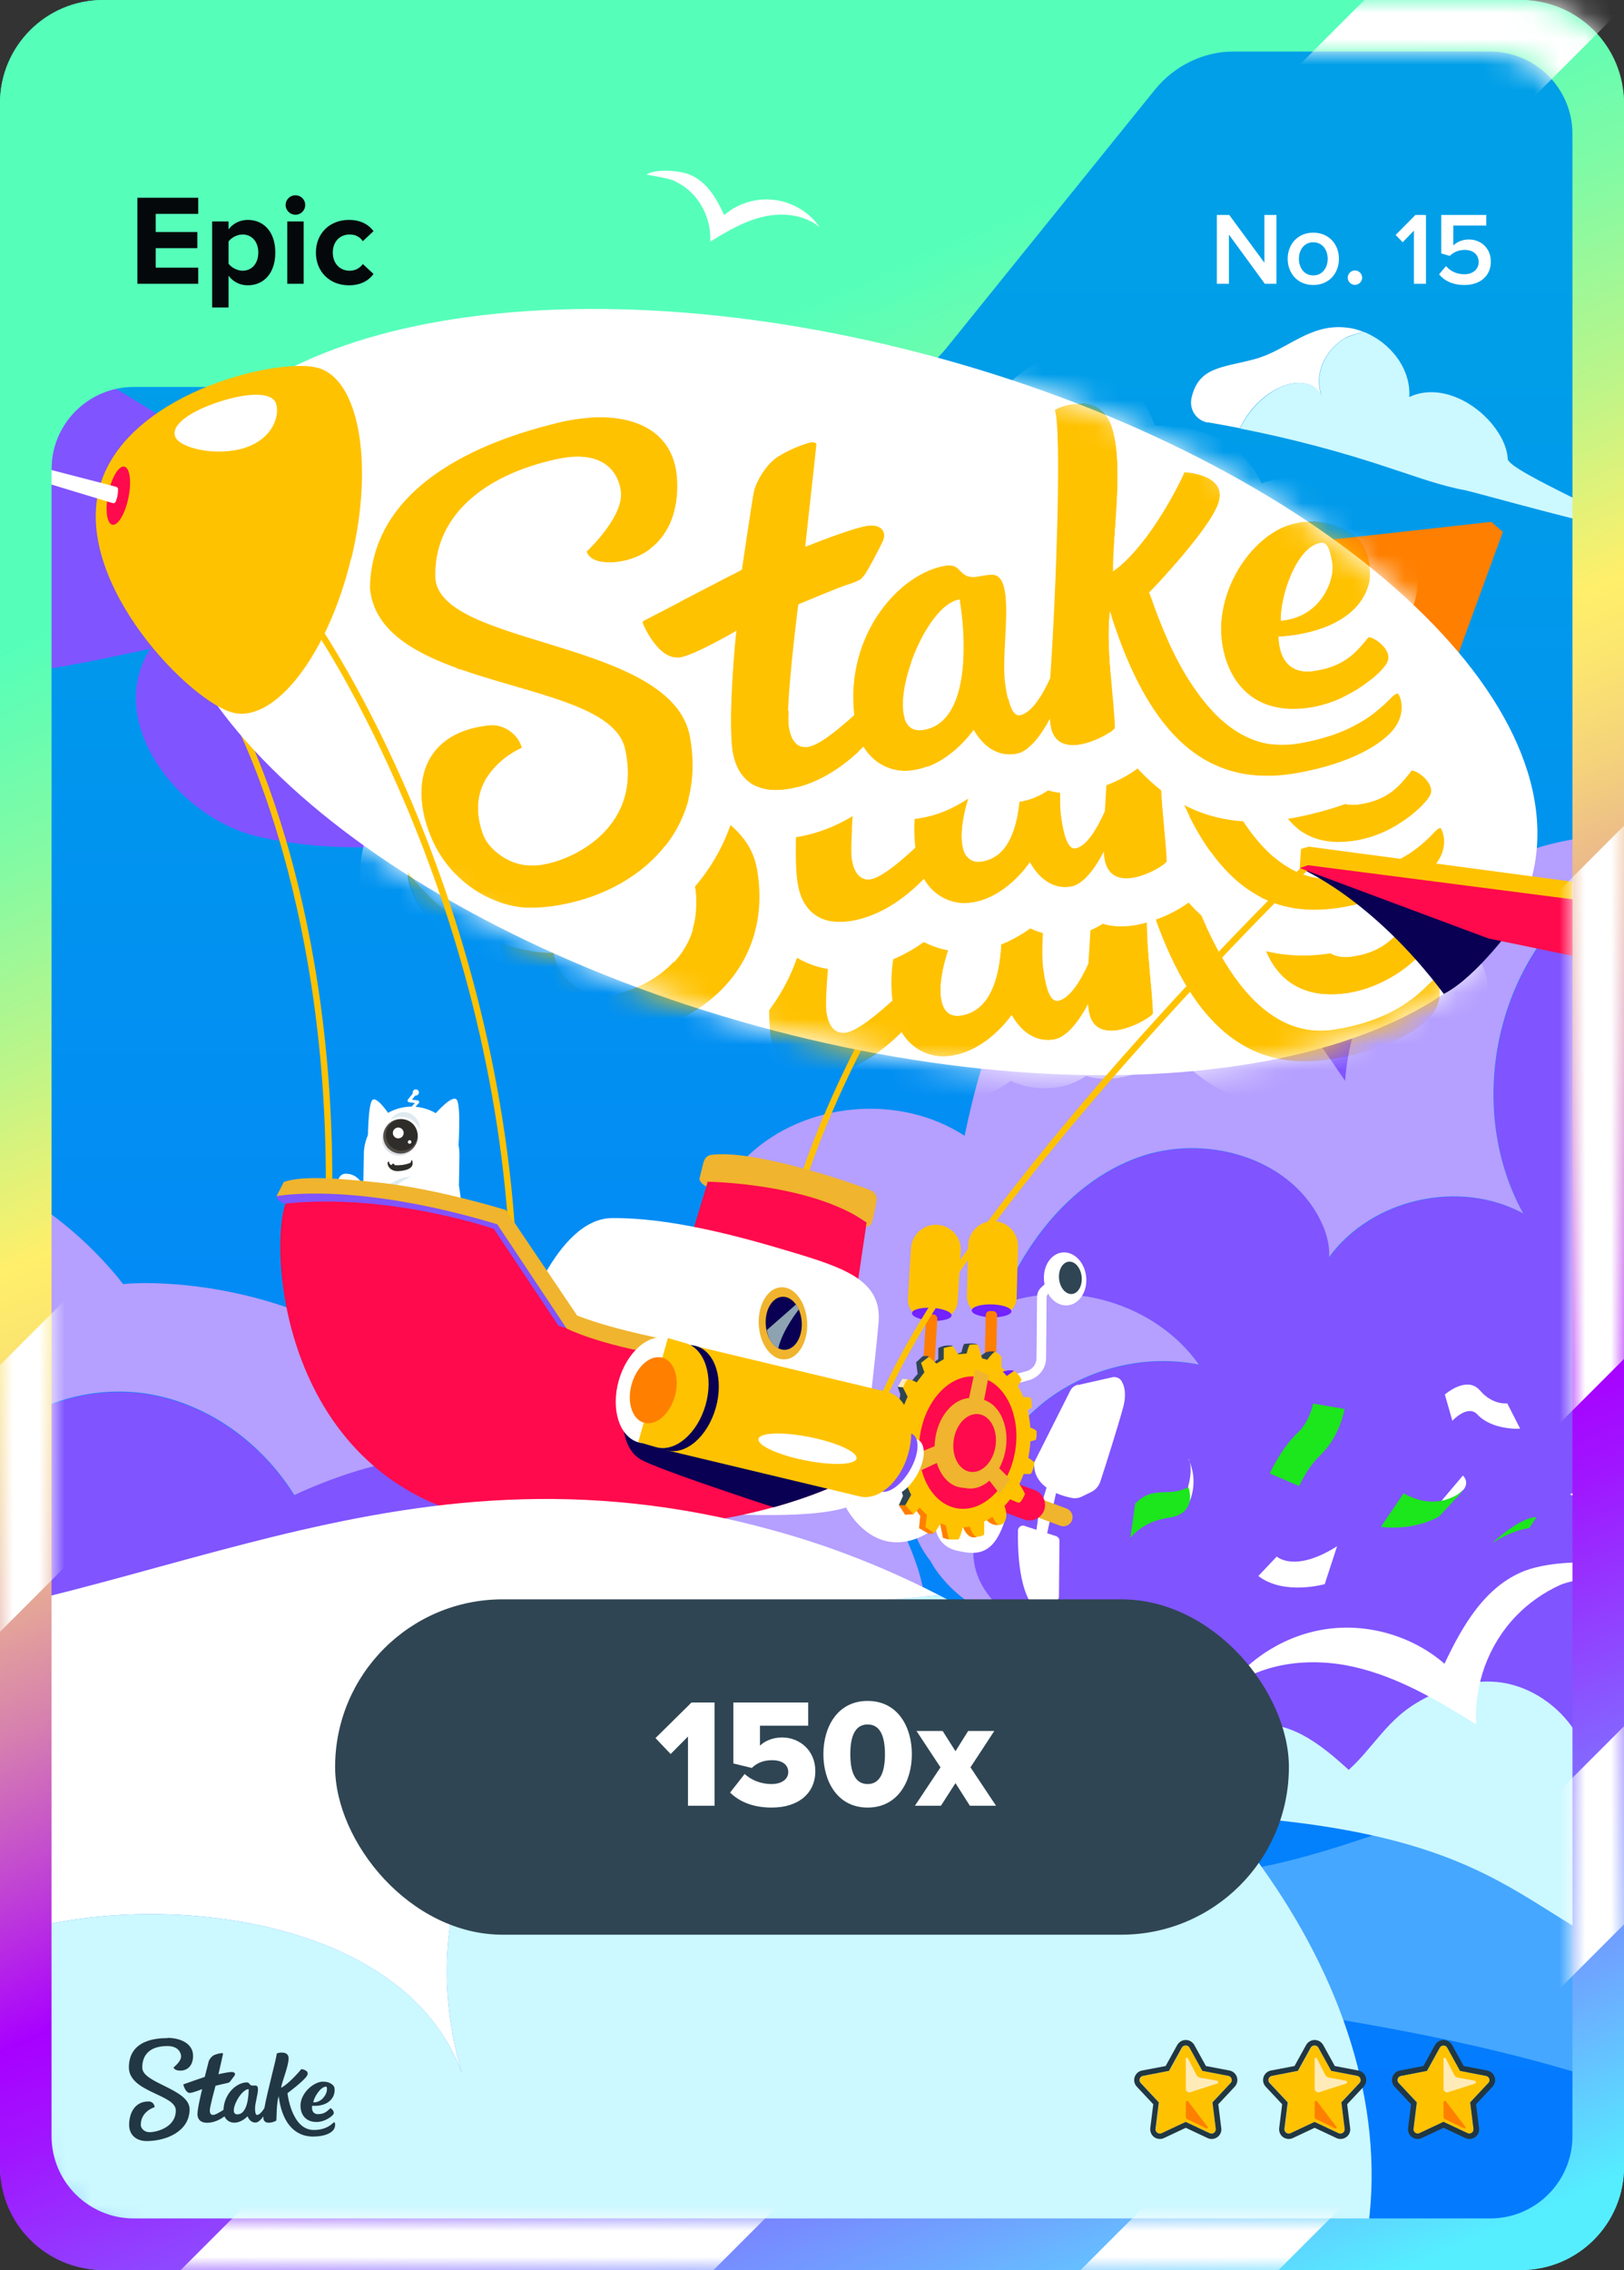 <svg width="63" height="88" viewBox="0 0 63 88" fill="none" xmlns="http://www.w3.org/2000/svg">
<rect x="0" y="0" width="63" height="88" fill="#333333" stroke="none"/>
<rect width="63" height="88" rx="4" fill="url(#paint0_linear_26835_29178)"/>
<g clip-path="url(#clip0_26835_29178)">
<g clip-path="url(#clip1_26835_29178)">
<path d="M56.44 0.74H6.56C3.23 0.74 0.53 3.44 0.53 6.77V81.23C0.53 84.561 3.23 87.26 6.56 87.26H56.44C59.77 87.26 62.47 84.561 62.47 81.23V6.77C62.47 3.44 59.77 0.74 56.44 0.74Z" fill="url(#paint1_linear_26835_29178)"/>
<mask id="mask0_26835_29178" style="mask-type:luminance" maskUnits="userSpaceOnUse" x="0" y="0" width="63" height="88">
<path d="M56.44 0.74H6.56C3.23 0.74 0.53 3.44 0.53 6.77V81.23C0.53 84.561 3.23 87.26 6.56 87.26H56.44C59.77 87.26 62.47 84.561 62.47 81.23V6.77C62.47 3.44 59.77 0.74 56.44 0.74Z" fill="white"/>
</mask>
<g mask="url(#mask0_26835_29178)">
<path d="M10.05 32.44C6.84 31.71 4.04 27.92 5.83 25.15C1.28 26.14 -3.62 27.11 -7.92 25.32C-12.22 23.53 -15.13 17.75 -12.31 14.04C-10.13 11.17 -5.82 10.98 -2.35 11.98C3.6 13.69 8.46 17.89 13.81 21C27.05 28.69 44.29 30.26 54.24 41.91C46.33 44.86 38.11 36.15 31.48 33.25C24 29.98 17.36 34.09 10.05 32.44Z" fill="#8054FF"/>
</g>
<path d="M3.93 1.35C2.86 1.35 1.43 3.44 1.43 4.5L2 18.19C2 16.43 3.43 15 5.19 15H33.59C34.8 15 35.94 14.45 36.7 13.51L44.8 3.48C45.56 2.54 46.7 1.99 47.91 1.99L3.93 1.35Z" fill="url(#paint2_linear_26835_29178)"/>
<mask id="mask1_26835_29178" style="mask-type:luminance" maskUnits="userSpaceOnUse" x="0" y="0" width="63" height="88">
<path d="M56.44 0.74H6.56C3.23 0.74 0.53 3.44 0.53 6.77V81.23C0.53 84.561 3.23 87.26 6.56 87.26H56.44C59.77 87.26 62.47 84.561 62.47 81.23V6.77C62.47 3.44 59.77 0.74 56.44 0.74Z" fill="white"/>
</mask>
<g mask="url(#mask1_26835_29178)">
<path d="M39.81 54.98C38.18 56.66 37.45 59.15 37.88 61.44C38.39 62.09 39.1 62.6 39.8 63.07C41.34 64.1 43.07 65.1 44.93 64.97C44.66 66.3 44.93 67.68 45.54 68.88C59.09 73.16 73.04 75.99 86.96 78.81C91.79 79.79 96.66 80.78 101.59 80.92C102.38 80.94 103.23 80.92 103.88 80.48C105.31 79.5 104.78 77.12 103.45 76C102.12 74.88 100.32 74.52 98.79 73.7C99.87 69.58 96.12 65.74 92.27 63.94C90.93 63.31 89.41 62.79 87.98 63.18C87.77 63.24 87.57 63.32 87.38 63.43C88.04 61.94 88.25 60.28 87.68 58.77C86.75 56.3 83.18 54.96 81.27 56.79C82.89 54.4 83.53 51.15 82.17 48.6C80.82 46.05 77.12 44.81 74.84 46.58C76.52 42.52 74.35 37.66 70.84 35.02C69.4 33.94 67.73 33.16 65.98 32.75C64.17 33.05 62.43 33.84 61.07 35.08C57.85 38.02 56.99 43.23 59.1 47.05C56.64 45.71 53.23 46.47 51.57 48.74C51.6 48.22 51.44 47.71 51.2 47.25C49.97 44.84 46.72 43.96 44.18 44.87C41.64 45.78 39.8 48.09 38.8 50.6C41.49 49.54 44.85 50.55 46.52 52.91C44.12 52.43 41.51 53.24 39.82 54.99L39.81 54.98Z" fill="#8054FF"/>
<path d="M-10.59 57.87C-9.35 58.38 -8.03 58.76 -6.73 59.11C-6.19 59.26 -5.62 59.41 -5.21 59.79C-4.78 60.18 -4.57 60.76 -4.29 61.28C-2.53 64.59 1.78 65.39 5.52 65.69C8.97 65.97 12.43 66.11 15.9 66.23C17.56 66.28 19.3 66.69 21 66.76C26.52 68.76 32.14 70.38 37.94 71.06C37.69 71.02 37.46 70.97 37.23 70.91C30.11 69 23.09 66.22 16.19 63.64C15.16 63.25 14.07 62.83 13.36 61.98C12.72 61.21 12.47 60.21 12.09 59.28C11.01 56.66 8.62 54.56 5.83 54.07C3.04 53.58 -0.04 54.84 -1.49 57.27C-3.33 55.51 -6.29 54.94 -8.57 56.07C-9.39 56.48 -10.09 57.11 -10.61 57.87H-10.59Z" fill="#8054FF"/>
<path d="M63.61 68.75C66.9 68.79 70.43 71.91 69.26 74.99C73.5 73.07 78.09 71.1 82.67 71.95C87.25 72.8 91.3 77.85 89.32 82.06C87.79 85.33 83.61 86.4 80.01 86.16C73.83 85.73 68.21 82.64 62.32 80.71C47.76 75.95 30.57 78.02 18.42 68.7C25.54 64.17 35.4 70.97 42.48 72.42C50.48 74.05 56.12 68.65 63.6 68.74L63.61 68.75Z" fill="#45A7FF"/>
<path d="M19.17 59.05C18.82 57.87 18.08 56.8 17.09 56.06C18.02 57.7 18.69 59.5 19.05 61.35C19.98 60.7 20.51 59.59 21.43 58.93C22.23 58.35 23.22 58.18 24.18 58.15C24.82 58.13 25.63 58.36 26.23 58.17C25.67 57.59 24.29 57.44 23.52 57.36C22.77 57.28 22.07 57.36 21.37 57.65C21.13 57.75 19.09 58.8 19.17 59.04V59.05Z" fill="#8054FF"/>
<path d="M48.37 66.89C49.97 66.58 51.23 67.62 52.32 68.61C53.19 67.83 53.74 66.81 54.77 66.13C55.69 65.53 56.76 65.15 57.87 65.19C60.13 65.27 62.22 67.62 61.56 69.88C61.64 69.62 63.7 70.23 63.92 70.31C65.35 70.86 66.56 71.92 67.29 73.26C67.9 74.37 68.42 76.23 66.79 76.72C66.35 76.85 65.88 76.73 65.45 76.61C58.67 74.75 59.42 70.73 45.32 70.29C45.49 68.65 46.8 67.19 48.36 66.89H48.37Z" fill="#CCF8FF"/>
<path d="M-16.14 49.13C-15.44 47.26 -13.64 46.01 -11.78 45.28C-8.14 43.85 -3.9 43.99 -0.36 45.66C1.64 46.61 3.41 48.04 4.78 49.78C5.08 49.75 5.39 49.74 5.69 49.74C9.79 49.78 13.87 51.33 16.95 54.04C20.15 52.04 24.32 51.69 27.8 53.13C26.29 50.5 26.83 46.87 29.03 44.79C31.23 42.71 34.89 42.38 37.42 44.03C38.1 40.77 39.22 36.97 42.38 35.92C44.34 35.27 46.54 35.96 48.18 37.21C49.82 38.45 51.02 40.19 52.18 41.9C52.47 37.86 55.51 34.26 59.35 32.96C61.48 32.24 63.79 32.21 65.97 32.74C64.16 33.05 62.42 33.83 61.06 35.07C57.84 38.01 56.98 43.22 59.09 47.04C56.63 45.7 53.22 46.46 51.56 48.73C51.59 48.21 51.43 47.7 51.19 47.24C49.96 44.83 46.71 43.95 44.17 44.86C41.63 45.77 39.79 48.08 38.79 50.59C41.48 49.53 44.84 50.54 46.51 52.9C44.11 52.42 41.5 53.23 39.81 54.98C38.46 56.37 37.73 58.33 37.76 60.26C37.81 62.06 39.8 63.07 39.8 63.07C37.03 62.46 36.1 60.52 36.1 60.52C35.36 59.59 35.03 58.3 35.4 57.16C32.25 57.89 39.82 62.28 32.84 67.56C30.87 65.72 23.23 61.18 20.96 62.63C23.81 63.54 26.64 64.55 29.43 65.63C28.87 65.68 35.78 68.85 39.35 71.19C38.88 71.15 38.41 71.1 37.94 71.04C37.69 71 37.46 70.95 37.23 70.89C30.11 68.98 23.09 66.2 16.19 63.62C15.16 63.23 14.07 62.81 13.36 61.96C12.72 61.19 12.47 60.19 12.09 59.26C11.01 56.64 8.62 54.54 5.83 54.05C3.04 53.56 -0.04 54.82 -1.49 57.25C-3.33 55.49 -6.29 54.92 -8.57 56.05C-9.39 56.46 -10.09 57.09 -10.61 57.85C-11.76 57.38 -12.85 56.8 -13.81 56C-15.8 54.34 -17.06 51.53 -16.16 49.1L-16.14 49.13Z" fill="#B59FFF"/>
<path d="M9.94 58.711C9.94 58.711 14.89 55.781 18.49 56.641L18.71 59.91L12.03 60.24L9.94 58.711Z" fill="#8054FF"/>
<path d="M50.84 21.011L57.85 20.23L58.3 20.62L56.17 26.441L50.84 21.011Z" fill="#FF7F00"/>
<path d="M12.64 45.98C12.69 34.43 8.98 27.76 8.95 27.69L9.16 27.57C9.2 27.64 12.94 34.36 12.89 45.98H12.64Z" fill="#FFC200"/>
<path d="M29.92 51.01C30.3 44.39 35.38 36.76 35.43 36.68L35.63 36.82C35.58 36.9 30.54 44.47 30.16 51.03H29.91L29.92 51.01Z" fill="#FFC200"/>
<path d="M36.38 51.13L35.89 51.1C35.49 51.08 35.19 50.73 35.22 50.34L35.34 48.39C35.37 47.86 35.83 47.45 36.36 47.48C36.89 47.51 37.3 47.97 37.27 48.5L37.15 50.45C37.13 50.85 36.78 51.15 36.39 51.12L36.38 51.13Z" fill="#FFC200"/>
<path d="M36.915 50.996C36.923 50.858 36.586 50.725 36.161 50.699C35.737 50.673 35.386 50.764 35.378 50.902C35.369 51.04 35.706 51.172 36.131 51.198C36.555 51.224 36.906 51.133 36.915 50.996Z" fill="#7221FF"/>
<path d="M36.212 50.955L36.092 50.948C36.004 50.942 35.928 51.01 35.922 51.098L35.779 53.443C35.774 53.532 35.841 53.607 35.929 53.613L36.049 53.62C36.137 53.626 36.213 53.558 36.218 53.47L36.361 51.124C36.367 51.036 36.3 50.96 36.212 50.955Z" fill="#FF7F00"/>
<path d="M38.7 50.99H38.21C37.81 50.97 37.5 50.64 37.51 50.24L37.56 48.28C37.57 47.75 38.02 47.32 38.55 47.34C39.08 47.35 39.51 47.8 39.49 48.33L39.44 50.29C39.44 50.69 39.1 51 38.7 50.99Z" fill="#FFC200"/>
<path d="M39.235 50.835C39.238 50.697 38.896 50.577 38.471 50.566C38.046 50.556 37.699 50.66 37.695 50.798C37.692 50.936 38.034 51.056 38.459 51.066C38.884 51.076 39.231 50.973 39.235 50.835Z" fill="#7221FF"/>
<path d="M38.524 50.826L38.404 50.823C38.316 50.821 38.242 50.891 38.24 50.979L38.184 53.329C38.182 53.417 38.252 53.49 38.34 53.492L38.46 53.495C38.548 53.497 38.622 53.428 38.624 53.339L38.68 50.99C38.682 50.901 38.612 50.828 38.524 50.826Z" fill="#FF7F00"/>
<path d="M39.07 53.75L38.97 53.39L39.83 53.15C40.05 53.09 40.21 52.88 40.21 52.65L40.23 50.28C40.23 50.14 40.29 50 40.4 49.9L40.8 49.53L41.05 49.8L40.65 50.17C40.65 50.17 40.6 50.24 40.6 50.28L40.58 52.65C40.58 53.04 40.31 53.39 39.93 53.5L39.07 53.74V53.75Z" fill="white"/>
<path d="M41.426 50.602C41.876 50.555 42.194 50.059 42.135 49.493C42.076 48.927 41.663 48.507 41.212 48.553C40.762 48.6 40.445 49.097 40.503 49.663C40.562 50.228 40.975 50.649 41.426 50.602Z" fill="white"/>
<path d="M41.588 50.163C41.83 50.138 41.996 49.837 41.96 49.491C41.924 49.145 41.699 48.885 41.458 48.91C41.216 48.935 41.049 49.236 41.085 49.582C41.121 49.928 41.346 50.188 41.588 50.163Z" fill="#2F4553"/>
<path d="M59.4 34.112C61.365 26.965 51.094 17.911 36.46 13.888C21.826 9.866 8.371 12.398 6.406 19.545C4.442 26.691 14.712 35.746 29.346 39.769C43.98 43.791 57.436 41.259 59.4 34.112Z" fill="white"/>
<mask id="mask2_26835_29178" style="mask-type:luminance" maskUnits="userSpaceOnUse" x="6" y="11" width="54" height="31">
<path d="M59.4 34.112C61.365 26.965 51.094 17.911 36.46 13.888C21.826 9.866 8.371 12.398 6.406 19.545C4.442 26.691 14.712 35.746 29.346 39.769C43.98 43.791 57.436 41.259 59.4 34.112Z" fill="white"/>
</mask>
<g mask="url(#mask2_26835_29178)">
<path fill-rule="evenodd" clip-rule="evenodd" d="M23.26 27.42C25.51 26.91 27.65 27.45 27.75 29.7C27.83 31.65 26.76 32.63 25.55 32.83C24.34 33.03 24.23 32.45 24.23 32.45C24.23 32.45 25.58 31.19 25.56 30.23C25.54 29.73 25.2 28.42 23.09 28.87C20.17 29.5 18.29 31.14 18.37 33.48C18.55 36.15 27.59 35.85 28.25 39.65C28.97 43.72 25.6 46.05 22.38 46.25C20.69 46.36 19 45.32 18.24 43.62C17.35 41.62 17.78 39.51 20.35 39.19C20.94 39.09 21.54 39.46 21.72 40.03C21.72 40.04 21.72 40.05 21.73 40.06C21.74 40.06 19.31 41.03 20.24 43.46C20.41 43.91 21.2 44.71 22.3 44.61C23.39 44.54 26.41 43.34 25.74 40.16C25.23 37.27 16.19 37.95 15.83 33.86C15.91 29.29 21.52 27.84 23.25 27.42H23.26ZM42.41 26.95C42.65 26.76 44.24 26.21 44.65 27.74C45.08 29.26 44.62 32.04 44.66 33.22C46.11 32.22 47.47 29.36 47.42 29.37C47.42 29.37 48.96 29.44 48.79 30.4C48.67 31.34 46.09 34.03 46.05 34.04C46.18 34.06 47.84 40.66 51.87 39.89C54.19 39.5 55.12 38.44 55.51 38.06C55.62 37.96 55.7 37.93 55.74 37.99C55.96 38.43 55.86 38.96 55.51 39.38C55.07 39.9 53.97 40.64 51.84 41.03C48.04 41.75 45.92 39.17 44.54 34.78C44.37 36.14 44.71 38.25 44.73 39.29C44.63 39.5 42.57 40.69 42.25 39.28C42.23 39.16 42.21 39.05 42.21 38.93C41.88 39.55 41.4 40.22 40.88 40.3C39.96 40.44 39.47 39.73 39.24 39.35C39.13 39.51 38.25 40.71 36.94 40.92C36.16 41.07 35.38 40.71 34.97 40.02C34.38 40.61 33.32 41.48 31.99 41.67C30.57 41.87 30.05 41.04 29.91 40.3C29.67 39.14 30.02 35.53 30.04 35.52C30.04 35.52 28.42 36.47 27.83 36.56C27.01 36.68 26.4 35.24 26.4 35.22C26.4 35.19 26.41 35.16 26.44 35.14C26.9 34.9 30.25 33.17 30.25 33.16C30.25 33.16 30.64 30.51 30.71 30.16C30.77 29.82 31.18 29.04 31.71 28.74C32.09 28.51 32.5 28.34 32.91 28.22C33.04 28.2 33.14 28.22 33.15 28.3C33.15 28.38 32.71 32.26 32.72 32.26C32.72 32.26 34.45 31.56 35.11 31.45C35.61 31.37 35.93 31.65 35.71 32.09C35.49 32.53 35.22 33.04 35.07 33.28C34.92 33.52 34.8 33.58 34.36 33.73C33.78 33.94 32.45 34.5 32.45 34.5C32.44 34.5 31.93 38.62 32.07 39.29C32.13 39.67 32.32 40.09 32.79 40.03C33.26 39.96 34.03 39.3 34.6 38.79C34.24 35.68 36.36 33.26 38.19 32.99C38.79 32.9 38.67 33.52 39.34 33.42C39.48 33.4 39.63 33.37 39.77 33.35C40.03 33.31 40.34 33.31 40.46 33.98C40.63 34.95 40.33 36.62 40.48 37.62C40.58 38.33 40.74 38.82 41.01 38.78C41.48 38.71 41.92 37.96 42.2 37.34C42.44 33.91 42.65 27.62 42.38 26.95H42.41ZM51.82 31.33C52.99 31.12 53.98 31.71 54.24 32.05C54.5 32.39 54.75 33.18 54.56 33.79C53.95 35.71 51.06 35.75 51.08 35.75C51.09 35.75 51.01 37.28 52.44 37.08C53.67 36.91 54.13 36.28 54.55 35.77C54.76 35.73 55.53 36.28 55.3 36.73C55.13 37.08 53.96 38.23 52.29 38.5C49.68 38.91 48.8 36.88 48.84 35.32C48.93 33.36 50.38 31.58 51.82 31.34V31.33ZM38.69 34.32C37.15 34.54 35.46 39.64 37.27 39.37C39.27 39.07 38.85 35.27 38.7 34.41C38.7 34.38 38.7 34.35 38.69 34.32ZM52.75 32.13C51.77 32.25 51.14 34.27 51.18 35.13C52.78 34.98 53.26 33.48 53.16 32.91C53.1 32.48 52.99 32.09 52.75 32.12V32.13Z" fill="#FFC200"/>
<path d="M43.45 26.7C43.93 26.72 44.44 26.97 44.65 27.74C45.08 29.26 44.62 32.04 44.66 33.22C46.11 32.22 47.47 29.36 47.42 29.37C47.51 29.37 48.95 29.47 48.79 30.4C48.67 31.34 46.09 34.03 46.05 34.04C46.15 34.05 47.72 40.1 51.33 39.94C51.5 39.94 51.68 39.92 51.87 39.89C54.19 39.5 55.12 38.44 55.51 38.06C55.58 38 55.64 37.96 55.68 37.96C55.7 37.96 55.72 37.96 55.74 37.99C55.96 38.43 55.86 38.96 55.51 39.38C55.07 39.9 53.97 40.64 51.84 41.03C51.5 41.09 51.18 41.13 50.87 41.14C47.68 41.28 45.79 38.78 44.54 34.78C44.37 36.14 44.71 38.25 44.73 39.29C44.67 39.43 43.81 39.95 43.12 39.96C42.72 39.96 42.37 39.8 42.25 39.28C42.23 39.16 42.21 39.05 42.21 38.93C41.88 39.55 41.4 40.22 40.88 40.3C40.8 40.31 40.73 40.32 40.66 40.32C39.89 40.32 39.45 39.7 39.25 39.36C39.14 39.52 38.26 40.72 36.95 40.93C36.83 40.95 36.72 40.96 36.6 40.96C35.94 40.96 35.33 40.61 34.98 40.02C34.39 40.61 33.33 41.48 32 41.67C31.84 41.69 31.7 41.7 31.56 41.7C30.47 41.69 30.05 40.96 29.92 40.3C29.68 39.14 30.03 35.53 30.05 35.52C30.05 35.52 28.43 36.47 27.84 36.56C27.81 36.56 27.78 36.56 27.74 36.56C26.96 36.56 26.41 35.24 26.41 35.21C26.41 35.18 26.42 35.15 26.45 35.13C26.91 34.89 30.26 33.16 30.26 33.15C30.26 33.15 30.65 30.5 30.72 30.15C30.78 29.81 31.19 29.03 31.72 28.73C32.1 28.5 32.51 28.33 32.92 28.21C32.95 28.21 32.98 28.21 33.01 28.21C33.1 28.21 33.16 28.24 33.17 28.3C33.17 28.38 32.73 32.26 32.74 32.26C32.74 32.26 34.47 31.56 35.13 31.45C35.19 31.45 35.24 31.44 35.29 31.44C35.69 31.44 35.92 31.7 35.73 32.09C35.51 32.53 35.24 33.04 35.09 33.28C34.94 33.52 34.82 33.58 34.38 33.73C33.8 33.94 32.47 34.5 32.47 34.5C32.46 34.5 31.95 38.62 32.09 39.29C32.15 39.64 32.31 40.03 32.71 40.03C32.74 40.03 32.78 40.03 32.81 40.03C33.28 39.96 34.05 39.3 34.62 38.79C34.26 35.67 36.38 33.26 38.21 32.99C38.25 32.99 38.29 32.99 38.32 32.99C38.76 32.99 38.74 33.43 39.22 33.44C39.26 33.44 39.31 33.44 39.36 33.43C39.5 33.41 39.65 33.38 39.79 33.36C39.84 33.36 39.9 33.35 39.95 33.35C40.17 33.35 40.39 33.46 40.48 34C40.65 34.97 40.35 36.64 40.5 37.64C40.6 38.32 40.75 38.8 41 38.8C41.01 38.8 41.02 38.8 41.03 38.8C41.5 38.73 41.94 37.98 42.22 37.36C42.46 33.93 42.67 27.64 42.4 26.97C42.52 26.88 42.97 26.7 43.44 26.72M37.14 39.37C37.14 39.37 37.23 39.37 37.28 39.36C39.28 39.06 38.86 35.26 38.71 34.4C38.71 34.37 38.71 34.34 38.7 34.31C37.2 34.52 35.55 39.37 37.15 39.37M24.33 27.26C26.14 27.12 27.67 27.82 27.75 29.7C27.83 31.65 26.76 32.63 25.55 32.83C25.39 32.86 25.26 32.87 25.13 32.87C24.31 32.89 24.23 32.45 24.23 32.45C24.23 32.45 25.58 31.19 25.56 30.23C25.55 29.78 25.26 28.69 23.7 28.78C23.52 28.79 23.31 28.82 23.09 28.87C20.17 29.5 18.29 31.14 18.37 33.48C18.55 36.15 27.59 35.85 28.25 39.65C28.97 43.72 25.6 46.05 22.38 46.25C22.18 46.26 21.98 46.26 21.78 46.25C20.32 46.11 18.91 45.13 18.24 43.63C17.35 41.63 17.78 39.52 20.35 39.2C20.42 39.19 20.5 39.18 20.57 39.18C21.08 39.19 21.56 39.54 21.71 40.03C21.71 40.04 21.71 40.05 21.72 40.06C21.73 40.06 19.3 41.03 20.23 43.46C20.38 43.87 21.04 44.55 21.96 44.62C22.06 44.62 22.17 44.62 22.28 44.62C23.37 44.55 26.39 43.35 25.72 40.17C25.21 37.28 16.17 37.96 15.81 33.87C15.89 29.3 21.5 27.85 23.23 27.43C23.59 27.35 23.95 27.29 24.3 27.27M52.47 31.29C53.34 31.34 54.03 31.77 54.24 32.05C54.5 32.39 54.75 33.18 54.56 33.79C53.95 35.71 51.06 35.75 51.08 35.75C51.08 35.75 51.02 37.1 52.2 37.1C52.28 37.1 52.36 37.1 52.45 37.08C53.68 36.91 54.14 36.28 54.56 35.77C54.56 35.77 54.57 35.77 54.58 35.77C54.82 35.77 55.53 36.3 55.3 36.73C55.13 37.08 53.96 38.23 52.29 38.5C52.08 38.53 51.88 38.55 51.7 38.55C49.55 38.6 48.8 36.76 48.84 35.31C48.93 33.35 50.38 31.57 51.82 31.33C52.05 31.29 52.26 31.28 52.47 31.29ZM51.17 35.14C52.77 34.99 53.25 33.49 53.15 32.92C53.09 32.51 52.99 32.14 52.77 32.12C52.76 32.12 52.75 32.12 52.73 32.12C51.75 32.24 51.12 34.26 51.16 35.12M43.13 24.88C42.35 24.83 41.63 25.11 41.27 25.39C41.01 25.59 40.75 25.8 40.48 26.01C40.57 26.37 40.65 26.73 40.74 27.09C40.78 27.52 40.78 29.14 40.73 30.46C40.72 30.84 40.7 31.24 40.68 31.64C40.41 31.54 40.14 31.49 39.9 31.49C39.76 31.49 39.63 31.49 39.54 31.51C39.24 31.31 38.83 31.14 38.29 31.13C38.17 31.13 38.04 31.13 37.92 31.16C37.79 31.18 37.66 31.21 37.52 31.24C37.46 31.04 37.38 30.85 37.27 30.68C36.85 30 36.12 29.59 35.29 29.59C35.15 29.59 35.01 29.6 34.87 29.62C34.85 29.62 34.82 29.62 34.79 29.63C34.91 28.25 34.9 28.19 34.87 27.98C34.73 27.02 34 26.35 33.09 26.37C32.98 26.37 32.87 26.38 32.76 26.4C32.73 26.4 32.7 26.41 32.67 26.42C32.64 26.42 32.61 26.44 32.58 26.45C32.04 26.61 31.5 26.85 30.99 27.16C30.33 27.55 29.8 28.18 29.45 28.78C29.05 26.52 27.4 25.23 24.77 25.47C24.36 25.51 23.93 25.58 23.49 25.69C20.56 26.42 18.04 27.75 16.21 29.46C14.75 30.85 13.9 32.39 13.97 34.16C14.07 36.21 15.84 37.38 17.75 38.22C16.01 39.3 15.37 41.24 16.56 43.71C17.69 45.98 20.13 47.71 22.34 47.98C22.61 48.01 22.88 48.02 23.14 48C26.07 47.84 28.76 46.03 29.81 43.05C30.34 43.37 30.95 43.56 31.62 43.57C31.84 43.57 32.07 43.56 32.31 43.53C33.34 43.38 34.22 42.95 34.95 42.45C35.45 42.7 36 42.84 36.56 42.84C36.77 42.84 36.99 42.82 37.2 42.78C37.99 42.65 38.67 42.29 39.22 41.9C39.73 42.15 40.22 42.2 40.56 42.19C40.72 42.19 40.88 42.17 41.04 42.15C41.42 42.09 41.79 41.94 42.13 41.71C42.39 41.79 42.68 41.83 42.99 41.82C43.72 41.8 44.82 41.45 45.6 40.86C46.94 42.32 48.56 43.03 50.56 42.91C50.95 42.89 51.37 42.83 51.79 42.75C54.8 42.14 56.32 40.91 56.9 40.26C57.72 39.35 57.95 38.24 57.44 37.29C57.43 37.27 57.42 37.24 57.4 37.22C57.38 37.2 57.37 37.18 57.35 37.15C57.29 37.06 57.23 36.99 57.15 36.91C57.26 36.39 57.11 35.84 56.72 35.34C56.58 35.17 56.41 34.98 56.19 34.81C56.24 34.69 56.29 34.57 56.33 34.45C56.66 33.49 56.33 32.21 55.62 31.35C54.85 30.42 53.39 29.7 52.06 29.6C51.71 29.57 51.37 29.59 51.04 29.64C50.82 29.68 50.61 29.73 50.41 29.8C50.28 29.49 50.09 29.2 49.84 28.93C48.87 27.86 47.56 27.65 47.05 27.61C46.79 27.59 46.53 27.57 46.26 27.56C45.76 26.07 44.47 24.98 43.11 24.89L43.13 24.88ZM20.22 33.08C20.2 32.12 20.62 31.72 20.76 31.59C21.21 31.14 22.01 30.8 23.04 30.6C23.17 30.57 23.29 30.56 23.39 30.56C23.49 30.56 23.6 30.56 23.67 30.58C23.53 30.78 23.29 31.06 23.09 31.25C22.82 31.5 22.54 31.75 22.27 32C22.32 32.32 22.37 32.65 22.43 32.97C22.53 33.51 22.92 34.05 23.59 34.37C23.51 34.34 23.42 34.32 23.34 34.29C22.28 33.97 20.56 33.47 20.23 33.07L20.22 33.08ZM24.64 34.71C24.55 34.68 24.46 34.65 24.38 34.62C24.47 34.63 24.57 34.65 24.66 34.65C24.66 34.67 24.65 34.68 24.64 34.7V34.71ZM21.87 42.83C21.87 42.1 22.54 41.75 22.69 41.68C23.1 41.51 23.51 41.34 23.92 41.16C23.83 40.87 23.75 40.57 23.66 40.28C23.79 40.35 23.9 40.42 23.97 40.48C24.06 40.94 24 41.3 23.78 41.65C23.34 42.33 22.41 42.72 21.87 42.83Z" fill="white"/>
<path fill-rule="evenodd" clip-rule="evenodd" d="M24.48 21.4C26.65 20.9 28.71 21.45 28.82 23.7C28.9 25.65 27.87 26.62 26.7 26.82C25.53 27.02 25.42 26.44 25.43 26.44C25.43 26.44 26.73 25.19 26.71 24.23C26.69 23.73 26.35 22.42 24.33 22.86C21.51 23.48 19.7 25.11 19.78 27.45C19.96 30.12 28.7 29.86 29.36 33.66C30.08 37.73 26.83 40.04 23.71 40.23C22.07 40.33 20.43 39.28 19.69 37.59C18.82 35.59 19.23 33.48 21.72 33.16C22.29 33.06 22.87 33.43 23.05 34C23.05 34.01 23.05 34.02 23.05 34.03C23.06 34.03 20.71 34.99 21.62 37.43C21.79 37.88 22.55 38.68 23.61 38.59C24.66 38.52 27.59 37.33 26.92 34.16C26.42 31.27 17.67 31.91 17.32 27.82C17.4 23.25 22.81 21.82 24.48 21.41V21.4ZM42.98 21.03C43.21 20.85 44.75 20.3 45.15 21.83C45.57 23.36 45.14 26.13 45.18 27.31C46.58 26.32 47.88 23.47 47.84 23.48C47.84 23.48 49.33 23.55 49.17 24.52C49.06 25.46 46.57 28.13 46.53 28.15C46.66 28.17 48.28 34.77 52.18 34.02C54.42 33.64 55.32 32.58 55.7 32.2C55.8 32.1 55.88 32.07 55.92 32.13C56.13 32.57 56.04 33.1 55.69 33.52C55.27 34.04 54.2 34.78 52.15 35.16C48.49 35.86 46.43 33.28 45.07 28.88C44.91 30.24 45.24 32.35 45.27 33.39C45.17 33.6 43.19 34.78 42.87 33.37C42.85 33.25 42.83 33.14 42.83 33.02C42.51 33.64 42.05 34.3 41.55 34.38C40.66 34.52 40.18 33.81 39.96 33.43C39.86 33.59 39 34.79 37.75 34.99C37 35.14 36.24 34.77 35.84 34.08C35.27 34.67 34.25 35.53 32.97 35.72C31.59 35.91 31.09 35.08 30.95 34.34C30.71 33.18 31.03 29.57 31.05 29.57C31.05 29.57 29.49 30.51 28.92 30.59C28.12 30.7 27.53 29.27 27.53 29.24C27.53 29.21 27.54 29.18 27.57 29.16C28.01 28.92 31.25 27.2 31.25 27.2C31.25 27.2 31.61 24.55 31.68 24.21C31.74 23.87 32.13 23.09 32.64 22.8C33.01 22.57 33.4 22.4 33.8 22.28C33.93 22.26 34.02 22.28 34.03 22.36C34.03 22.44 33.62 26.31 33.63 26.31C33.63 26.31 35.3 25.62 35.94 25.52C36.43 25.45 36.73 25.72 36.52 26.16C36.31 26.6 36.05 27.11 35.91 27.35C35.77 27.59 35.65 27.65 35.23 27.8C34.67 28 33.39 28.56 33.39 28.56C33.38 28.56 32.9 32.68 33.04 33.34C33.1 33.72 33.29 34.15 33.74 34.08C34.19 34.01 34.94 33.36 35.49 32.85C35.13 29.74 37.16 27.33 38.94 27.07C39.52 26.99 39.4 27.6 40.06 27.5C40.2 27.48 40.34 27.45 40.47 27.43C40.72 27.39 41.02 27.39 41.14 28.07C41.31 29.04 41.02 30.71 41.17 31.7C41.27 32.41 41.43 32.9 41.69 32.86C42.14 32.79 42.56 32.05 42.84 31.42C43.06 27.99 43.23 21.71 42.96 21.04L42.98 21.03ZM52.11 25.44C53.25 25.24 54.2 25.83 54.46 26.16C54.72 26.5 54.96 27.29 54.77 27.9C54.18 29.82 51.38 29.85 51.4 29.85C51.41 29.85 51.34 31.38 52.72 31.18C53.91 31.01 54.35 30.39 54.76 29.87C54.96 29.84 55.71 30.38 55.48 30.83C55.31 31.18 54.18 32.32 52.58 32.59C50.06 32.99 49.2 30.96 49.24 29.39C49.32 27.43 50.72 25.66 52.11 25.43V25.44ZM39.42 28.37C37.93 28.58 36.32 33.67 38.07 33.41C40 33.12 39.58 29.32 39.43 28.46C39.43 28.43 39.43 28.4 39.42 28.37ZM53.01 26.24C52.06 26.36 51.46 28.38 51.5 29.24C53.05 29.1 53.5 27.59 53.41 27.03C53.35 26.6 53.25 26.21 53.01 26.24Z" fill="#FFC200"/>
<path d="M43.98 20.78C44.45 20.8 44.95 21.05 45.15 21.83C45.57 23.36 45.14 26.13 45.18 27.31C46.58 26.32 47.88 23.47 47.84 23.48C47.89 23.48 49.33 23.57 49.17 24.52C49.06 25.46 46.57 28.13 46.53 28.15C46.63 28.16 48.18 34.23 51.67 34.07C51.83 34.07 52 34.05 52.18 34.02C54.42 33.64 55.32 32.58 55.7 32.2C55.77 32.14 55.82 32.1 55.86 32.1C55.88 32.1 55.9 32.1 55.91 32.13C56.12 32.57 56.03 33.1 55.68 33.52C55.26 34.04 54.19 34.78 52.14 35.16C51.83 35.22 51.52 35.25 51.23 35.26C48.13 35.41 46.3 32.89 45.06 28.88C44.9 30.24 45.23 32.35 45.26 33.39C45.2 33.53 44.38 34.04 43.71 34.05C43.32 34.05 42.98 33.89 42.86 33.36C42.84 33.24 42.82 33.13 42.82 33.01C42.5 33.63 42.04 34.29 41.54 34.37C41.47 34.38 41.4 34.39 41.33 34.39C40.58 34.39 40.15 33.77 39.95 33.42C39.85 33.58 38.99 34.78 37.74 34.98C37.63 35 37.52 35.01 37.42 35.01C36.78 35.01 36.18 34.66 35.84 34.07C35.27 34.66 34.25 35.52 32.97 35.71C32.82 35.73 32.69 35.74 32.56 35.74C31.49 35.73 31.08 34.99 30.96 34.33C30.72 33.17 31.04 29.56 31.06 29.56C31.06 29.56 29.5 30.5 28.93 30.58C28.9 30.58 28.87 30.58 28.84 30.58C28.09 30.58 27.54 29.25 27.54 29.22C27.54 29.19 27.55 29.16 27.58 29.14C28.02 28.9 31.26 27.18 31.26 27.18C31.26 27.18 31.62 24.53 31.69 24.19C31.75 23.85 32.14 23.07 32.65 22.78C33.02 22.55 33.41 22.38 33.81 22.26C33.84 22.26 33.87 22.26 33.89 22.26C33.98 22.26 34.04 22.29 34.04 22.35C34.04 22.43 33.63 26.3 33.64 26.3C33.64 26.3 35.31 25.61 35.95 25.51C36 25.51 36.05 25.5 36.1 25.5C36.49 25.5 36.72 25.76 36.53 26.16C36.32 26.6 36.06 27.11 35.92 27.35C35.78 27.59 35.66 27.65 35.24 27.8C34.68 28 33.4 28.56 33.4 28.56C33.39 28.56 32.91 32.68 33.05 33.34C33.11 33.69 33.27 34.08 33.66 34.09C33.69 34.09 33.72 34.09 33.76 34.09C34.21 34.02 34.96 33.37 35.51 32.86C35.15 29.75 37.18 27.34 38.96 27.08C39 27.08 39.03 27.08 39.07 27.08C39.5 27.08 39.48 27.53 39.95 27.53C39.99 27.53 40.04 27.53 40.08 27.53C40.22 27.51 40.36 27.48 40.49 27.46C40.54 27.46 40.59 27.45 40.64 27.45C40.85 27.45 41.06 27.56 41.16 28.1C41.33 29.07 41.04 30.74 41.19 31.73C41.29 32.41 41.44 32.9 41.68 32.89C41.68 32.89 41.7 32.89 41.71 32.89C42.16 32.82 42.58 32.08 42.86 31.45C43.08 28.02 43.25 21.74 42.98 21.07C43.09 20.98 43.53 20.8 43.98 20.82M37.95 33.41C37.95 33.41 38.03 33.41 38.08 33.4C40.01 33.11 39.59 29.31 39.44 28.45C39.44 28.42 39.44 28.39 39.43 28.36C37.98 28.57 36.41 33.41 37.95 33.41ZM25.49 21.24C27.25 21.1 28.74 21.8 28.82 23.69C28.9 25.64 27.87 26.61 26.7 26.81C26.55 26.83 26.42 26.85 26.31 26.85C25.51 26.87 25.43 26.43 25.43 26.43C25.43 26.43 26.73 25.18 26.71 24.22C26.7 23.77 26.41 22.67 24.9 22.76C24.73 22.77 24.54 22.8 24.33 22.84C21.51 23.46 19.7 25.09 19.78 27.43C19.96 30.1 28.7 29.84 29.36 33.64C30.08 37.71 26.83 40.02 23.71 40.21C23.52 40.22 23.33 40.21 23.14 40.21C21.71 40.07 20.34 39.08 19.69 37.57C18.82 35.57 19.23 33.46 21.72 33.14C21.79 33.13 21.86 33.12 21.93 33.12C22.42 33.13 22.89 33.48 23.04 33.98C23.04 33.99 23.04 34 23.04 34.01C23.05 34.01 20.7 34.97 21.61 37.41C21.76 37.82 22.4 38.51 23.3 38.57C23.4 38.57 23.5 38.57 23.6 38.57C24.65 38.5 27.58 37.31 26.91 34.14C26.41 31.25 17.66 31.89 17.31 27.8C17.39 23.23 22.8 21.8 24.47 21.39C24.81 21.31 25.15 21.26 25.47 21.24M52.73 25.4C53.58 25.45 54.26 25.89 54.46 26.16C54.72 26.5 54.96 27.29 54.77 27.9C54.18 29.82 51.38 29.85 51.4 29.85C51.4 29.85 51.35 31.21 52.49 31.2C52.56 31.2 52.64 31.2 52.72 31.18C53.91 31.01 54.35 30.39 54.76 29.87C54.76 29.87 54.77 29.87 54.78 29.87C55.01 29.87 55.7 30.4 55.48 30.83C55.31 31.18 54.18 32.32 52.58 32.59C52.38 32.62 52.2 32.64 52.02 32.64C49.93 32.69 49.2 30.84 49.23 29.39C49.31 27.43 50.71 25.66 52.1 25.43C52.31 25.39 52.52 25.38 52.72 25.39M51.5 29.24C53.05 29.1 53.5 27.59 53.41 27.03C53.36 26.62 53.26 26.24 53.04 26.23C53.03 26.23 53.02 26.23 53.01 26.23C52.06 26.35 51.46 28.37 51.5 29.23M43.67 18.96C42.9 18.91 42.19 19.19 41.83 19.48C41.58 19.69 41.32 19.89 41.06 20.1C41.14 20.46 41.23 20.81 41.31 21.17C41.35 21.59 41.36 23.23 41.31 24.55C41.3 24.91 41.29 25.29 41.27 25.67C41.03 25.59 40.79 25.55 40.57 25.55C40.45 25.55 40.34 25.55 40.25 25.57C39.95 25.37 39.54 25.19 39.01 25.19C38.89 25.19 38.77 25.19 38.64 25.22C38.53 25.24 38.42 25.26 38.32 25.28C38.26 25.08 38.17 24.89 38.06 24.71C37.64 24.04 36.91 23.64 36.1 23.64C35.97 23.64 35.83 23.65 35.69 23.67C35.69 23.67 35.69 23.67 35.68 23.67C35.79 22.29 35.78 22.22 35.75 22.02C35.61 21.06 34.88 20.39 33.97 20.41C33.86 20.41 33.76 20.42 33.65 20.44C33.62 20.44 33.59 20.45 33.56 20.46C33.53 20.46 33.5 20.48 33.47 20.49C32.94 20.65 32.41 20.89 31.91 21.21C31.32 21.57 30.84 22.13 30.5 22.68C30.05 20.51 28.41 19.24 25.93 19.48C25.54 19.52 25.13 19.59 24.72 19.69C21.92 20.4 19.5 21.7 17.72 23.38C16.26 24.78 15.4 26.34 15.47 28.13C15.57 30.18 17.3 31.36 19.16 32.2C17.47 33.27 16.84 35.21 18.01 37.68C19.12 39.96 21.52 41.69 23.69 41.97C23.95 42 24.21 42.01 24.46 42C27.3 41.85 29.89 40.07 30.92 37.13C31.43 37.43 32.01 37.6 32.64 37.61C32.85 37.61 33.08 37.6 33.3 37.57C34.29 37.43 35.14 37.01 35.84 36.52C36.33 36.77 36.86 36.9 37.41 36.9C37.62 36.9 37.82 36.88 38.03 36.84C38.79 36.71 39.44 36.37 39.97 35.99C40.47 36.23 40.93 36.28 41.26 36.27C41.41 36.27 41.57 36.25 41.73 36.23C42.12 36.16 42.47 36.01 42.78 35.81C43.04 35.89 43.31 35.92 43.61 35.91C44.31 35.89 45.34 35.55 46.11 34.99C47.42 36.44 48.99 37.14 50.94 37.03C51.31 37.01 51.71 36.95 52.1 36.87C55.05 36.26 56.53 35.03 57.1 34.36C57.89 33.47 58.11 32.36 57.62 31.43C57.61 31.41 57.6 31.38 57.58 31.36C57.57 31.34 57.55 31.32 57.54 31.29C57.48 31.2 57.41 31.12 57.34 31.04C57.46 30.51 57.31 29.95 56.9 29.43C56.77 29.27 56.6 29.09 56.4 28.93C56.46 28.81 56.51 28.68 56.55 28.54C56.86 27.59 56.55 26.32 55.86 25.48C55.1 24.54 53.66 23.81 52.33 23.7C51.99 23.67 51.66 23.69 51.34 23.74C51.15 23.77 50.97 23.82 50.79 23.88C50.66 23.57 50.47 23.27 50.22 23C49.26 21.94 47.99 21.73 47.48 21.7C47.24 21.68 47.01 21.67 46.77 21.65C46.28 20.15 45 19.05 43.65 18.96H43.67ZM21.61 27.05C21.59 26.06 22 25.66 22.13 25.53C22.55 25.1 23.29 24.77 24.26 24.58C24.38 24.56 24.48 24.54 24.58 24.54C24.65 24.54 24.76 24.54 24.84 24.56C24.71 24.76 24.47 25.05 24.26 25.25C24 25.5 23.73 25.75 23.47 26C23.51 26.32 23.56 26.63 23.62 26.95C23.71 27.45 24.05 27.95 24.62 28.28C23.6 27.95 21.92 27.44 21.63 27.05H21.61ZM25.79 28.66C25.79 28.66 25.72 28.64 25.68 28.62C25.72 28.62 25.76 28.62 25.8 28.63V28.65L25.79 28.66ZM25.2 34.88C25.14 34.71 25.09 34.53 25.03 34.36C25.08 34.39 25.12 34.42 25.15 34.46C25.18 34.59 25.2 34.74 25.2 34.89V34.88ZM23.24 36.79C23.23 36.08 23.81 35.75 24.01 35.65C24.39 35.5 24.78 35.35 25.16 35.2C25.1 35.5 24.93 35.81 24.58 36.11C24.14 36.49 23.59 36.71 23.24 36.79Z" fill="white"/>
<path fill-rule="evenodd" clip-rule="evenodd" d="M19.45 19.13L16.66 23.49L23.45 37.44L25.43 36.88L23.45 18.97L19.45 19.13Z" fill="white"/>
<path fill-rule="evenodd" clip-rule="evenodd" d="M21.78 16.35C24.03 15.84 26.17 16.38 26.27 18.63C26.35 20.58 25.28 21.56 24.07 21.76C22.86 21.96 22.75 21.38 22.75 21.38C22.75 21.38 24.1 20.12 24.08 19.16C24.06 18.66 23.72 17.35 21.61 17.8C18.69 18.43 16.81 20.07 16.89 22.41C17.07 25.08 26.11 24.78 26.77 28.58C27.49 32.65 24.12 34.98 20.9 35.18C19.21 35.29 17.52 34.25 16.76 32.55C15.87 30.55 16.3 28.44 18.87 28.12C19.46 28.02 20.06 28.39 20.24 28.96C20.24 28.97 20.24 28.98 20.25 28.99C20.26 28.99 17.83 29.96 18.76 32.39C18.93 32.84 19.72 33.64 20.82 33.54C21.91 33.47 24.93 32.27 24.26 29.09C23.75 26.2 14.71 26.88 14.35 22.79C14.43 18.22 20.04 16.77 21.77 16.35H21.78ZM40.93 15.88C41.17 15.69 42.76 15.14 43.17 16.67C43.6 18.19 43.14 20.97 43.18 22.15C44.63 21.15 45.99 18.29 45.94 18.3C45.94 18.3 47.48 18.37 47.31 19.33C47.19 20.27 44.61 22.96 44.57 22.97C44.7 22.99 46.36 29.59 50.39 28.82C52.71 28.43 53.64 27.37 54.03 26.99C54.13 26.89 54.22 26.86 54.26 26.92C54.48 27.36 54.38 27.89 54.03 28.31C53.59 28.83 52.49 29.57 50.36 29.96C46.56 30.68 44.44 28.1 43.06 23.71C42.89 25.07 43.23 27.18 43.25 28.22C43.15 28.43 41.09 29.62 40.77 28.21C40.75 28.09 40.73 27.98 40.73 27.86C40.4 28.48 39.92 29.15 39.4 29.23C38.48 29.37 37.99 28.66 37.76 28.28C37.65 28.44 36.77 29.64 35.46 29.85C34.68 30 33.9 29.64 33.49 28.95C32.9 29.54 31.84 30.41 30.51 30.6C29.09 30.8 28.57 29.97 28.43 29.23C28.19 28.07 28.54 24.46 28.56 24.45C28.56 24.45 26.94 25.4 26.35 25.49C25.53 25.61 24.92 24.17 24.92 24.15C24.92 24.12 24.93 24.09 24.96 24.07C25.42 23.83 28.77 22.1 28.77 22.09C28.77 22.09 29.16 19.44 29.23 19.09C29.29 18.75 29.7 17.97 30.23 17.67C30.61 17.44 31.02 17.27 31.43 17.15C31.56 17.13 31.66 17.15 31.67 17.23C31.67 17.31 31.23 21.19 31.24 21.19C31.24 21.19 32.97 20.49 33.63 20.38C34.13 20.3 34.45 20.58 34.23 21.02C34.01 21.46 33.74 21.97 33.59 22.21C33.44 22.45 33.32 22.51 32.88 22.66C32.3 22.87 30.97 23.43 30.97 23.43C30.96 23.43 30.45 27.55 30.59 28.22C30.65 28.6 30.84 29.02 31.31 28.96C31.78 28.89 32.55 28.23 33.12 27.72C32.76 24.61 34.88 22.19 36.71 21.92C37.31 21.83 37.19 22.45 37.86 22.35C38 22.33 38.15 22.3 38.29 22.28C38.55 22.24 38.86 22.24 38.98 22.91C39.15 23.88 38.85 25.55 39 26.55C39.1 27.26 39.26 27.75 39.53 27.71C40 27.64 40.44 26.89 40.72 26.27C40.96 22.84 41.17 16.55 40.9 15.88H40.93ZM50.34 20.26C51.51 20.05 52.5 20.64 52.76 20.98C53.02 21.32 53.27 22.11 53.08 22.72C52.47 24.64 49.58 24.68 49.6 24.68C49.61 24.68 49.53 26.21 50.96 26.01C52.19 25.84 52.65 25.21 53.07 24.7C53.28 24.66 54.05 25.21 53.82 25.66C53.65 26.01 52.48 27.16 50.81 27.43C48.2 27.84 47.32 25.81 47.36 24.25C47.45 22.29 48.9 20.51 50.34 20.27V20.26ZM37.22 23.25C35.68 23.47 33.99 28.57 35.8 28.3C37.8 28 37.38 24.2 37.23 23.34C37.23 23.31 37.23 23.28 37.22 23.25ZM51.27 21.06C50.29 21.18 49.66 23.2 49.7 24.06C51.3 23.91 51.78 22.41 51.68 21.84C51.62 21.41 51.51 21.02 51.27 21.05V21.06Z" fill="#FFC200"/>
<path d="M41.97 15.63C42.45 15.65 42.96 15.9 43.17 16.67C43.6 18.19 43.14 20.97 43.18 22.15C44.63 21.15 45.99 18.29 45.94 18.3C46.03 18.3 47.47 18.4 47.31 19.33C47.19 20.27 44.61 22.96 44.57 22.97C44.67 22.98 46.24 29.03 49.85 28.87C50.02 28.87 50.2 28.85 50.39 28.82C52.71 28.43 53.64 27.37 54.03 26.99C54.1 26.93 54.16 26.89 54.2 26.89C54.22 26.89 54.24 26.89 54.26 26.92C54.48 27.36 54.38 27.89 54.03 28.31C53.59 28.83 52.49 29.57 50.36 29.96C50.02 30.02 49.7 30.06 49.39 30.07C46.2 30.21 44.31 27.71 43.06 23.71C42.89 25.07 43.23 27.18 43.25 28.22C43.19 28.36 42.33 28.88 41.64 28.89C41.24 28.89 40.89 28.73 40.77 28.21C40.75 28.09 40.73 27.98 40.73 27.86C40.4 28.48 39.92 29.15 39.4 29.23C39.32 29.24 39.25 29.25 39.18 29.25C38.41 29.25 37.97 28.63 37.77 28.29C37.66 28.45 36.78 29.65 35.47 29.86C35.35 29.88 35.24 29.89 35.12 29.89C34.46 29.89 33.85 29.54 33.5 28.95C32.91 29.54 31.85 30.41 30.52 30.6C30.36 30.62 30.22 30.63 30.08 30.63C28.99 30.62 28.57 29.89 28.44 29.23C28.2 28.07 28.55 24.46 28.57 24.45C28.57 24.45 26.95 25.4 26.36 25.49C26.33 25.49 26.3 25.49 26.26 25.49C25.48 25.49 24.93 24.17 24.93 24.14C24.93 24.11 24.94 24.08 24.97 24.06C25.43 23.82 28.78 22.09 28.78 22.08C28.78 22.08 29.17 19.43 29.24 19.08C29.3 18.74 29.71 17.96 30.24 17.66C30.62 17.43 31.03 17.26 31.44 17.14C31.47 17.14 31.5 17.14 31.53 17.14C31.62 17.14 31.68 17.17 31.69 17.23C31.69 17.31 31.25 21.19 31.26 21.19C31.26 21.19 32.99 20.49 33.65 20.38C33.71 20.38 33.76 20.37 33.81 20.37C34.21 20.37 34.44 20.63 34.25 21.02C34.03 21.46 33.76 21.97 33.61 22.21C33.46 22.45 33.34 22.51 32.9 22.66C32.32 22.87 30.99 23.43 30.99 23.43C30.98 23.43 30.47 27.55 30.61 28.22C30.67 28.57 30.83 28.96 31.23 28.96C31.26 28.96 31.3 28.96 31.33 28.96C31.8 28.89 32.57 28.23 33.14 27.72C32.78 24.61 34.9 22.19 36.73 21.92C36.77 21.92 36.81 21.92 36.84 21.92C37.28 21.92 37.26 22.36 37.74 22.37C37.78 22.37 37.83 22.37 37.88 22.36C38.02 22.34 38.17 22.31 38.31 22.29C38.36 22.29 38.42 22.28 38.47 22.28C38.69 22.28 38.91 22.39 39 22.93C39.17 23.9 38.87 25.57 39.02 26.57C39.12 27.25 39.27 27.73 39.52 27.73C39.53 27.73 39.54 27.73 39.55 27.73C40.02 27.66 40.46 26.91 40.74 26.29C40.98 22.86 41.19 16.57 40.92 15.9C41.04 15.81 41.49 15.63 41.96 15.65M35.67 28.3C35.67 28.3 35.76 28.3 35.81 28.29C37.81 27.99 37.39 24.19 37.24 23.33C37.24 23.3 37.24 23.27 37.23 23.24C35.73 23.45 34.08 28.3 35.68 28.3M22.86 16.19C24.67 16.05 26.2 16.75 26.28 18.63C26.36 20.58 25.29 21.56 24.08 21.76C23.92 21.79 23.79 21.8 23.66 21.8C22.84 21.82 22.76 21.38 22.76 21.38C22.76 21.38 24.11 20.12 24.09 19.16C24.08 18.71 23.79 17.62 22.23 17.71C22.05 17.72 21.84 17.75 21.62 17.8C18.7 18.43 16.82 20.07 16.9 22.41C17.08 25.08 26.12 24.78 26.78 28.58C27.5 32.65 24.13 34.98 20.91 35.18C20.71 35.19 20.51 35.19 20.31 35.18C18.85 35.04 17.44 34.06 16.77 32.56C15.88 30.56 16.31 28.45 18.88 28.13C18.95 28.12 19.03 28.11 19.1 28.11C19.61 28.12 20.09 28.47 20.24 28.96C20.24 28.97 20.24 28.98 20.25 28.99C20.26 28.99 17.83 29.96 18.76 32.39C18.91 32.8 19.57 33.48 20.49 33.55C20.59 33.55 20.7 33.55 20.81 33.55C21.9 33.48 24.92 32.28 24.25 29.1C23.74 26.21 14.7 26.89 14.34 22.8C14.42 18.23 20.03 16.78 21.76 16.36C22.12 16.28 22.48 16.22 22.83 16.2M51 20.22C51.87 20.27 52.56 20.7 52.77 20.98C53.03 21.32 53.28 22.11 53.09 22.72C52.48 24.64 49.59 24.68 49.61 24.68C49.61 24.68 49.55 26.03 50.73 26.03C50.81 26.03 50.89 26.03 50.98 26.01C52.21 25.84 52.67 25.21 53.09 24.7C53.09 24.7 53.1 24.7 53.11 24.7C53.35 24.7 54.06 25.23 53.83 25.66C53.66 26.01 52.49 27.16 50.82 27.43C50.61 27.46 50.41 27.48 50.23 27.48C48.08 27.53 47.33 25.69 47.37 24.24C47.46 22.28 48.91 20.5 50.35 20.26C50.58 20.22 50.79 20.21 51 20.22ZM49.7 24.06C51.3 23.91 51.78 22.41 51.68 21.84C51.62 21.43 51.52 21.06 51.3 21.04C51.29 21.04 51.28 21.04 51.26 21.04C50.28 21.16 49.65 23.18 49.69 24.04M41.66 13.81C40.88 13.76 40.16 14.04 39.8 14.32C39.54 14.52 39.28 14.73 39.01 14.94C39.1 15.3 39.18 15.66 39.27 16.02C39.31 16.45 39.31 18.07 39.26 19.39C39.25 19.77 39.23 20.17 39.21 20.57C38.94 20.47 38.67 20.42 38.43 20.42C38.29 20.42 38.16 20.42 38.07 20.44C37.77 20.24 37.36 20.07 36.82 20.06C36.7 20.06 36.57 20.06 36.45 20.09C36.32 20.11 36.19 20.14 36.05 20.17C35.99 19.97 35.91 19.78 35.8 19.61C35.38 18.93 34.65 18.52 33.82 18.52C33.68 18.52 33.54 18.53 33.4 18.55C33.38 18.55 33.35 18.55 33.32 18.56C33.44 17.18 33.43 17.12 33.4 16.91C33.26 15.95 32.53 15.28 31.62 15.3C31.51 15.3 31.4 15.31 31.29 15.33C31.26 15.33 31.23 15.34 31.2 15.35C31.17 15.35 31.14 15.37 31.11 15.38C30.57 15.54 30.03 15.78 29.52 16.09C28.86 16.48 28.33 17.11 27.98 17.71C27.58 15.45 25.93 14.16 23.3 14.4C22.89 14.44 22.46 14.51 22.02 14.62C19.09 15.35 16.57 16.68 14.74 18.39C13.28 19.78 12.43 21.32 12.5 23.09C12.6 25.14 14.37 26.31 16.28 27.15C14.54 28.23 13.9 30.17 15.09 32.64C16.22 34.91 18.66 36.64 20.87 36.91C21.14 36.94 21.41 36.95 21.67 36.93C24.6 36.77 27.29 34.96 28.34 31.98C28.87 32.3 29.48 32.49 30.15 32.5C30.37 32.5 30.6 32.49 30.84 32.46C31.87 32.31 32.75 31.88 33.48 31.38C33.98 31.63 34.53 31.77 35.09 31.77C35.3 31.77 35.52 31.75 35.73 31.71C36.52 31.58 37.2 31.22 37.75 30.83C38.26 31.08 38.75 31.13 39.09 31.12C39.25 31.12 39.41 31.1 39.57 31.08C39.95 31.02 40.32 30.87 40.66 30.64C40.92 30.72 41.21 30.76 41.52 30.75C42.25 30.73 43.35 30.38 44.13 29.79C45.47 31.25 47.09 31.96 49.09 31.84C49.48 31.82 49.9 31.76 50.32 31.68C53.33 31.07 54.85 29.84 55.43 29.19C56.25 28.28 56.48 27.17 55.97 26.22C55.96 26.2 55.95 26.17 55.93 26.15C55.91 26.13 55.9 26.11 55.88 26.08C55.82 26 55.76 25.92 55.68 25.84C55.79 25.32 55.64 24.77 55.25 24.27C55.11 24.1 54.94 23.91 54.72 23.74C54.77 23.62 54.82 23.5 54.86 23.38C55.19 22.42 54.86 21.14 54.15 20.28C53.38 19.35 51.92 18.63 50.59 18.53C50.24 18.5 49.9 18.52 49.57 18.57C49.35 18.61 49.14 18.66 48.94 18.73C48.81 18.42 48.62 18.13 48.37 17.86C47.4 16.79 46.09 16.58 45.58 16.54C45.32 16.52 45.06 16.5 44.79 16.49C44.29 15 43 13.91 41.64 13.82L41.66 13.81ZM18.74 22.01C18.72 21.05 19.14 20.65 19.28 20.52C19.73 20.07 20.53 19.73 21.56 19.53C21.69 19.51 21.81 19.49 21.91 19.49C22.01 19.49 22.12 19.49 22.19 19.51C22.05 19.71 21.81 19.99 21.61 20.18C21.34 20.43 21.06 20.68 20.79 20.93C20.84 21.25 20.89 21.58 20.95 21.9C21.05 22.44 21.44 22.98 22.11 23.3C22.03 23.27 21.94 23.25 21.86 23.22C20.8 22.9 19.08 22.4 18.75 22L18.74 22.01ZM23.17 23.64C23.08 23.61 22.99 23.58 22.91 23.55C23 23.57 23.1 23.58 23.19 23.58C23.19 23.6 23.18 23.61 23.17 23.63V23.64ZM20.39 31.76C20.39 31.03 21.06 30.68 21.21 30.61C21.62 30.44 22.03 30.27 22.44 30.09C22.35 29.8 22.27 29.5 22.18 29.21C22.31 29.28 22.42 29.35 22.49 29.41C22.58 29.87 22.52 30.23 22.3 30.58C21.86 31.26 20.93 31.65 20.39 31.76Z" fill="white"/>
</g>
<path d="M50.42 33.65C50.42 33.65 53.21 34.79 56.01 38.53C57.3 37.87 58.79 35.77 58.79 35.77L50.42 33.65Z" fill="#0A0053"/>
<path d="M34.26 54.52L34.03 54.431C37.33 46.42 50.52 33.58 50.65 33.46L50.82 33.64C50.69 33.77 37.54 46.57 34.25 54.53L34.26 54.52Z" fill="#FFC200"/>
<path d="M19.79 48.76C19.15 34.56 12.24 24.451 12.17 24.351L12.37 24.21C12.37 24.21 14.15 26.79 15.96 31.07C17.63 35.02 19.7 41.291 20.04 48.751H19.79V48.76Z" fill="#FFC200"/>
<path d="M13.62 21.65C12.73 25.35 10.68 28.02 9.05 27.63C7.42 27.24 2.94 22.71 3.83 19.01C4.72 15.31 10.65 13.85 12.29 14.25C13.93 14.65 14.52 17.96 13.63 21.65H13.62Z" fill="#FFC200"/>
<path d="M10.71 15.65C10.86 16.12 10.58 17.01 9.5 17.36C8.42 17.71 6.94 17.38 6.79 16.91C6.64 16.44 7.44 15.92 8.52 15.57C9.6 15.22 10.56 15.18 10.71 15.65Z" fill="white"/>
<path d="M4.982 19.296C5.11 18.674 5.039 18.133 4.822 18.089C4.606 18.044 4.327 18.513 4.199 19.135C4.071 19.757 4.143 20.297 4.359 20.342C4.575 20.386 4.854 19.918 4.982 19.296Z" fill="#FF0A4C"/>
<path d="M50.42 33.65L57.74 36.38L62.58 37.38C62.72 37.41 62.87 37.42 63.01 37.4L66.84 36.96L64.34 35.57L60.98 34.85C57.61 34.03 54.22 33.45 50.74 33.53L50.42 33.64V33.65Z" fill="#FF0A4C"/>
<path d="M50.99 33.18L50.77 32.82L50.47 32.91L50.42 33.65L50.74 33.54L50.99 33.18Z" fill="#FFC200"/>
<path d="M50.77 32.82L50.74 33.54L60.98 34.86L61.22 34.55L60.99 34.18L50.77 32.82Z" fill="#FFC200"/>
<path d="M60.99 34.18V34.86L66.84 36.97L66.87 36.54C66.89 36.27 66.72 36.02 66.46 35.93L60.99 34.18Z" fill="white"/>
<path d="M26.82 47.91L27.46 45.8L31.05 45.73L33.62 47.391L33.22 50.081L26.82 47.91Z" fill="#FF0A4C"/>
<path d="M20.22 51.48C20.22 51.48 21.54 47.24 23.74 47.22C25.94 47.2 28.53 47.88 30.66 48.52C32.8 49.16 34.24 49.65 34.08 51.3C33.93 52.95 33.69 54.9 33.69 54.9L20.21 51.49L20.22 51.48Z" fill="white"/>
<path d="M40.71 57.31L40.43 58.22L40.84 58.45L41.03 57.6L40.71 57.31Z" fill="white"/>
<path d="M40.31 58.57L40.18 59.51L40.59 59.59L40.76 58.8L40.31 58.57Z" fill="white"/>
<path d="M41.82 53.691L43.15 53.391C43.29 53.361 43.44 53.42 43.51 53.541C43.62 53.721 43.71 54.041 43.57 54.56C43.38 55.261 42.9 56.781 42.69 57.42C42.63 57.611 42.49 57.77 42.31 57.85L41.98 58.011C41.84 58.081 41.69 58.1 41.54 58.06C41.06 57.961 40.06 57.63 40.12 56.691L41.52 53.91C41.58 53.791 41.69 53.711 41.81 53.681L41.82 53.691Z" fill="white"/>
<path d="M39.76 59.16L40.97 59.55C41.05 59.58 41.1 59.65 41.1 59.73L41.08 61.88C41.08 61.99 41.01 62.09 40.9 62.12L40.31 62.3C40.2 62.33 40.09 62.3 40.02 62.2C39.82 61.91 39.46 61.15 39.49 59.34C39.49 59.2 39.62 59.11 39.75 59.15L39.76 59.16Z" fill="white"/>
<path d="M41.373 58.479L40.276 58.072C40.09 58.003 39.884 58.096 39.815 58.28C39.747 58.464 39.843 58.669 40.029 58.738L41.127 59.145C41.313 59.214 41.519 59.121 41.587 58.937C41.656 58.754 41.56 58.548 41.373 58.479Z" fill="#F0B42E"/>
<path d="M40.142 57.767L39.514 57.534C39.198 57.417 38.848 57.576 38.732 57.889C38.616 58.203 38.778 58.552 39.093 58.669L39.722 58.902C40.038 59.019 40.388 58.86 40.504 58.547C40.62 58.233 40.458 57.885 40.142 57.767Z" fill="#FF0A4C"/>
<path d="M27.44 58.65C27.44 58.65 31.27 58.94 32.82 58.44C32.82 58.44 34.03 60.84 36.29 59.24C36.29 59.24 36.36 59.94 37.11 60.11C37.86 60.28 38.55 60.35 39 58.88L35.12 56.69L30.33 56.84L27.43 58.65H27.44Z" fill="white"/>
<path d="M15.98 43.03C15.98 43.03 16.01 43.03 16.02 43.01L16.25 42.76C16.25 42.76 16.27 42.72 16.26 42.7C16.26 42.68 16.23 42.66 16.21 42.66L15.98 42.63L16.15 42.42C16.15 42.42 16.17 42.35 16.15 42.33C16.12 42.31 16.08 42.31 16.06 42.33L15.82 42.63C15.82 42.63 15.8 42.67 15.82 42.69C15.82 42.71 15.85 42.73 15.87 42.73L16.1 42.76L15.95 42.92C15.95 42.92 15.93 42.98 15.95 43.01C15.96 43.02 15.98 43.03 16 43.03H15.98Z" fill="white"/>
<path d="M16.13 42.471C16.196 42.471 16.25 42.417 16.25 42.35C16.25 42.284 16.196 42.23 16.13 42.23C16.064 42.23 16.01 42.284 16.01 42.35C16.01 42.417 16.064 42.471 16.13 42.471Z" fill="white"/>
<path d="M14.27 44.25C14.27 44.25 14.27 42.84 14.44 42.65C14.61 42.46 15.11 43.22 15.11 43.22C15.11 43.22 14.76 44.17 14.28 44.25H14.27Z" fill="white"/>
<path d="M17.78 44.54C17.78 44.54 17.89 42.94 17.73 42.65C17.57 42.36 16.82 43.25 16.82 43.25C16.82 43.25 17.39 44.58 17.78 44.53V44.54Z" fill="white"/>
<path d="M14.114 44.729L14.094 45.879C14.077 46.906 14.893 47.752 15.918 47.77C16.942 47.787 17.786 46.968 17.804 45.941L17.823 44.791C17.841 43.764 17.024 42.918 16 42.9C14.976 42.883 14.131 43.702 14.114 44.729Z" fill="white"/>
<path d="M15.04 45.96C15.04 45.96 15.46 45.62 15.95 45.62C15.95 45.62 15.46 45.81 15.36 46.02L15.05 45.96H15.04Z" fill="#DFEAF0"/>
<path d="M13.12 45.77C13.12 45.77 13.15 45.5 13.42 45.5C13.69 45.5 13.92 45.64 14.1 45.96L13.12 45.77Z" fill="white"/>
<path d="M15.65 45.11C15.65 45.11 15.26 45.17 15.13 45.06C14.96 44.91 14.99 45.43 15.46 45.4C16 45.36 16.03 45.17 16 45.02C15.98 44.9 15.91 45.09 15.64 45.11H15.65Z" fill="#2F2D2A"/>
<path d="M15.1 44.97V45.09C15.1 45.09 15.14 45.16 15.18 45.16C15.18 45.16 15.19 45.16 15.2 45.16C15.2 45.13 15.22 45.11 15.25 45.11C15.28 45.11 15.31 45.13 15.31 45.16C15.31 45.16 15.31 45.16 15.31 45.17C15.51 45.18 15.7 45.16 15.89 45.09C15.93 45.08 15.95 45.04 15.95 45V44.88C15.67 44.99 15.39 45.02 15.11 44.96L15.1 44.97Z" fill="white"/>
<path d="M16.08 43.49C16.17 43.57 16.24 43.67 16.28 43.77C16.29 43.59 16.22 43.41 16.07 43.27C15.82 43.05 15.46 43.06 15.25 43.29C15.21 43.33 15.19 43.37 15.17 43.42C15.43 43.23 15.81 43.25 16.08 43.49Z" fill="#DFEAF0"/>
<path d="M15.49 44.8C15.86 44.8 16.16 44.501 16.16 44.13C16.16 43.76 15.86 43.46 15.49 43.46C15.12 43.46 14.82 43.76 14.82 44.13C14.82 44.501 15.12 44.8 15.49 44.8Z" fill="#DDDFE5"/>
<path d="M15.54 44.72C15.91 44.72 16.21 44.42 16.21 44.05C16.21 43.68 15.91 43.38 15.54 43.38C15.17 43.38 14.87 43.68 14.87 44.05C14.87 44.42 15.17 44.72 15.54 44.72Z" fill="#504C47"/>
<path d="M15.58 44.61C15.917 44.61 16.19 44.337 16.19 44C16.19 43.663 15.917 43.39 15.58 43.39C15.243 43.39 14.97 43.663 14.97 44C14.97 44.337 15.243 44.61 15.58 44.61Z" fill="#2F2D2A"/>
<path d="M15.45 44.13C15.566 44.13 15.66 44.036 15.66 43.92C15.66 43.804 15.566 43.71 15.45 43.71C15.334 43.71 15.24 43.804 15.24 43.92C15.24 44.036 15.334 44.13 15.45 44.13Z" fill="white"/>
<path d="M15.89 44.34C15.929 44.34 15.96 44.309 15.96 44.27C15.96 44.231 15.929 44.2 15.89 44.2C15.851 44.2 15.82 44.231 15.82 44.27C15.82 44.309 15.851 44.34 15.89 44.34Z" fill="white"/>
<path d="M17.8 48.19C18.03 47.93 17.93 47.15 17.9 46.65C17.85 46.28 17.81 45.99 17.81 45.99C17.04 45.86 16.07 47.37 16.07 47.37C16.07 47.37 16.31 48.08 16.47 48.39C16.73 48.45 17.43 48.62 17.8 48.18V48.19Z" fill="white"/>
<path d="M17.7 48.1C17.33 48.53 16.73 48.45 16.47 48.39C16.51 48.46 16.54 48.51 16.57 48.53C16.9 48.72 17.76 48.47 17.92 48.29C18.06 48.14 17.98 47.27 17.9 46.65C17.93 47.15 17.92 47.84 17.7 48.1Z" fill="#DFEAF0"/>
<path d="M15.7 47.84C15.7 47.84 15.37 47.75 15.29 48.04C15.24 48.21 15.16 48.35 14.85 48.39C14.29 48.47 13.73 48.17 13.69 47.79C13.65 47.41 13.65 46.82 14.12 46.38C14.71 45.82 15.9 46.53 15.71 47.83L15.7 47.84Z" fill="white"/>
<path d="M13.74 47.96C13.74 47.96 13.93 48.26 14.56 48.25C15.31 48.23 15.09 47.45 15.44 47.57C15.7 47.66 16.12 47.56 16.12 47.56L16.21 47.81C16.21 47.81 15.76 47.88 15.62 47.82C15.62 47.82 15.33 47.77 15.27 48.05C15.21 48.33 14.96 48.39 14.68 48.4C14.68 48.4 13.98 48.42 13.73 47.96H13.74Z" fill="#DFEAF0"/>
<path d="M33.68 56.941C33.68 56.941 28.85 60.081 19.97 59.09C11.09 58.1 10.38 48.77 11.07 46.66L12.76 45.98L19.48 47.211L22.22 51.331L30.35 53.511L33.69 56.95L33.68 56.941Z" fill="#FF0A4C"/>
<path d="M24.17 55.09C24.17 55.09 24.14 56.17 24.86 56.58C25.58 56.99 30.01 58.43 30.01 58.43C30.01 58.43 31.22 58.11 32.3 57.63L24.17 55.09Z" fill="#0A0053"/>
<path d="M22.22 51.32L21.98 51.49L21.67 51.4L19.16 47.64C19.16 47.64 15.09 46.23 11.07 46.66C11.07 46.66 10.78 46.62 10.72 46.37L11.3 45.97L14.93 46.14L19.48 47.21L22.22 51.33V51.32Z" fill="#8054FF"/>
<path d="M19.63 46.91C19.63 46.91 17.03 46.1 14.75 45.85C12.47 45.6 11.59 45.63 11.01 45.82L10.73 46.37C10.73 46.37 13.72 45.78 19.29 47.46L21.98 51.5C21.98 51.5 23.17 52.12 25.8 52.55L26.11 51.98C26.11 51.98 23.95 51.6 22.39 51L19.63 46.91Z" fill="#F0B42E"/>
<path d="M27.3 45.02L27.13 45.71C27.13 45.71 27.18 45.9 27.4 45.99L27.45 45.81C27.45 45.81 31.45 45.86 33.62 47.39L33.6 47.55C33.6 47.55 33.78 47.59 33.85 47.31C33.92 47.03 34.01 46.51 34.01 46.51C34.01 46.51 34.03 46.29 33.83 46.17C33.63 46.05 29.37 44.53 27.59 44.77C27.45 44.79 27.34 44.89 27.31 45.02H27.3Z" fill="#F0B42E"/>
<path d="M-2.65 17.02C-2.78 17.07 -2.83 17.21 -2.77 17.34L4.36 19.5C4.41 19.52 4.47 19.5 4.49 19.44C4.53 19.35 4.58 19.19 4.58 18.97C4.58 18.92 4.55 18.88 4.5 18.87L-2.64 17.02H-2.65Z" fill="white"/>
<path d="M35.06 58.2L34.87 58.35L35.11 58.72L35.44 58.7L35.39 58.46L35.06 58.2Z" fill="#FF7F00"/>
<path d="M35.33 57.23L34.88 57.52L35.03 57.99L34.87 58.35H35.12L35.62 58.06L35.33 57.23Z" fill="#2F4553"/>
<path d="M35.48 58.46L35.7 58.77L35.65 59.24L36.05 59.47L36.23 59.43L36.42 58.83L36.58 59.62L36.8 59.68L37.31 59.08C37.31 59.08 37.5 59.75 37.91 59.57L37.87 58.83L38.17 58.78C38.17 58.78 38.38 59.19 38.77 59.11L38.49 58.43L35.63 58.25L35.47 58.46H35.48Z" fill="#FF7F00"/>
<path d="M39.6 56.35C39.6 56.35 40.03 56.57 40.13 56.7C40.13 56.7 40.09 57.03 39.98 57.14H39.56L39.46 57.41C39.46 57.41 39.72 57.77 39.76 57.92C39.76 57.92 39.65 58.21 39.53 58.26C39.53 58.26 39.14 58.13 39.03 58.02L38.91 58.25C38.91 58.25 39.1 58.61 39.02 58.88C38.94 59.15 38.74 59.14 38.68 59.08C38.62 59.02 38.4 58.62 38.4 58.62L38.18 58.83V59.49C38.18 59.49 37.9 59.67 37.77 59.49C37.64 59.31 37.56 59.02 37.56 59.02L37.38 59.06C37.38 59.06 37.3 59.51 37.18 59.68H36.81C36.81 59.68 36.69 59.22 36.67 58.97L36.56 58.93C36.56 58.93 36.32 59.36 36.24 59.43L35.9 59.2L35.98 58.56L35.78 58.33L35.44 58.7L35.12 58.35L35.45 57.77L39.6 56.36V56.35Z" fill="#FFC200"/>
<path d="M35.33 53.6C35.33 53.6 35.51 53.34 35.6 53.27L35.54 52.81L35.8 52.57H36.01L36.19 52.85L36.4 52.68V52.26C36.4 52.26 36.63 52.11 36.95 52.17L36.98 52.5L37.15 52.48L37.3 52.42C37.3 52.42 37.34 52.2 37.4 52.1C37.4 52.1 37.74 52.04 37.92 52.12L38 52.59L38.25 52.42C38.25 52.42 38.45 52.36 38.59 52.4L38.5 52.9L35.49 53.79L35.32 53.59L35.33 53.6Z" fill="#2F4553"/>
<path d="M35.26 53.57L35.21 53.47L35.01 53.45L34.82 53.77L34.99 53.92L35.26 53.57Z" fill="#FFEBB8"/>
<path d="M35.06 54.73L34.77 54.53C34.77 54.53 34.94 54.21 34.92 54.03L34.82 53.76L35.03 53.78L35.36 53.93L35.07 54.72L35.06 54.73Z" fill="#2F4553"/>
<path d="M35.2 55.19L34.96 54.76C34.96 54.76 35.15 54.25 35.21 54.15L35.03 53.79C35.03 53.79 35.11 53.57 35.22 53.47C35.22 53.47 35.44 53.51 35.56 53.59L35.86 53.2L35.73 52.83L36.03 52.6L36.33 52.86L36.61 52.69V52.26C36.61 52.26 36.82 52.19 36.97 52.19L37.17 52.5L37.5 52.47C37.5 52.47 37.56 52.2 37.62 52.13C37.62 52.13 37.79 52.1 37.94 52.13C37.94 52.13 38.1 52.63 38.13 52.81L35.2 55.19Z" fill="#FFC200"/>
<path d="M39.93 56.285C40.204 54.472 39.319 52.835 37.954 52.629C36.589 52.422 35.26 53.725 34.986 55.538C34.712 57.351 35.597 58.988 36.962 59.194C38.327 59.4 39.656 58.098 39.93 56.285Z" fill="#FFC200"/>
<path d="M39.389 56.203C39.602 54.794 38.946 53.527 37.925 53.373C36.904 53.218 35.904 54.235 35.691 55.644C35.478 57.053 36.133 58.32 37.154 58.475C38.176 58.629 39.176 57.612 39.389 56.203Z" fill="#FF0A4C"/>
<path d="M38.9 53.17C38.9 53.17 39.18 53.08 39.34 53.14L39.19 53.49L38.9 53.17Z" fill="#7221FF"/>
<path d="M38.22 52.82C38.22 52.82 38.47 52.46 38.6 52.4C38.6 52.4 38.76 52.48 38.85 52.59C38.85 52.59 38.85 53.03 38.85 53.17L38.22 52.82Z" fill="#FFC200"/>
<path d="M39.03 53.36L39.34 53.14C39.34 53.14 39.54 53.27 39.63 53.49L39.42 53.85L39.03 53.36Z" fill="#FFC200"/>
<path d="M39.55 54.18C39.55 54.18 39.87 54.13 39.98 54.18C39.98 54.18 40.05 54.36 40.02 54.58L39.7 54.74L39.54 54.17L39.55 54.18Z" fill="#FFC200"/>
<path d="M39.78 55.29C39.78 55.29 40.07 55.34 40.21 55.47C40.21 55.47 40.23 55.73 40.18 55.82L39.77 55.93V55.29H39.78Z" fill="#FFC200"/>
<path d="M38.795 56.125C38.94 55.169 38.495 54.31 37.801 54.205C37.108 54.1 36.428 54.79 36.284 55.746C36.14 56.701 36.585 57.561 37.278 57.666C37.972 57.77 38.651 57.081 38.795 56.125Z" fill="#F0B42E"/>
<path d="M39.018 56.153C39.162 55.198 38.717 54.338 38.023 54.233C37.33 54.129 36.651 54.818 36.506 55.774C36.362 56.73 36.807 57.589 37.501 57.694C38.194 57.799 38.873 57.109 39.018 56.153Z" fill="#F0B42E"/>
<path d="M38.619 56.062C38.712 55.445 38.425 54.89 37.977 54.822C37.529 54.755 37.091 55.2 36.998 55.817C36.904 56.434 37.192 56.989 37.64 57.057C38.087 57.125 38.526 56.679 38.619 56.062Z" fill="#FF0A4C"/>
<path d="M37.83 53.08L37.55 54.4L38.13 54.51L38.36 53.31L37.83 53.08Z" fill="#F0B42E"/>
<path d="M38.19 57.15L38.78 57.91L39.19 57.34L38.52 56.68L38.19 57.15Z" fill="#F0B42E"/>
<path d="M35.45 57.13L36.69 56.55L36.61 55.92L35.46 56.39L35.45 57.13Z" fill="#F0B42E"/>
<path d="M30.447 52.698C30.965 52.671 31.352 52.023 31.312 51.251C31.271 50.479 30.818 49.875 30.3 49.902C29.782 49.929 29.394 50.577 29.434 51.349C29.475 52.121 29.928 52.725 30.447 52.698Z" fill="#F0B42E"/>
<path d="M30.457 52.327C30.843 52.307 31.132 51.83 31.102 51.262C31.072 50.694 30.735 50.25 30.349 50.27C29.963 50.29 29.674 50.767 29.704 51.335C29.734 51.903 30.071 52.347 30.457 52.327Z" fill="#0A0053"/>
<path d="M29.75 51.56L30.88 50.57C30.88 50.57 30.95 50.65 30.99 50.76C30.99 50.76 30.36 51.54 30.19 52.27C30.19 52.27 29.85 52.14 29.75 51.57V51.56Z" fill="#8EA3B2"/>
<path d="M35.555 57.207C35.9 56.622 35.932 56.002 35.628 55.822C35.323 55.643 34.797 55.972 34.452 56.557C34.107 57.143 34.075 57.763 34.379 57.942C34.684 58.121 35.21 57.792 35.555 57.207Z" fill="white"/>
<path d="M35.292 57.007C35.648 56.403 35.697 55.772 35.402 55.598C35.107 55.425 34.58 55.774 34.224 56.378C33.868 56.982 33.818 57.613 34.113 57.787C34.408 57.961 34.936 57.612 35.292 57.007Z" fill="#8054FF"/>
<path d="M34.46 53.97L27.01 52.19L25.86 56.22L33.31 58C34.05 58.21 34.91 57.48 35.23 56.37C35.55 55.26 35.2 54.18 34.46 53.97Z" fill="#FFC200"/>
<path d="M33.227 56.541C33.277 56.292 32.466 55.92 31.415 55.71C30.364 55.5 29.472 55.532 29.422 55.781C29.373 56.031 30.184 56.403 31.235 56.612C32.286 56.822 33.178 56.79 33.227 56.541Z" fill="white"/>
<path d="M27.766 54.581C28.084 53.466 27.743 52.391 27.005 52.181C26.266 51.97 25.41 52.704 25.092 53.819C24.774 54.935 25.115 56.01 25.853 56.22C26.592 56.43 27.448 55.697 27.766 54.581Z" fill="#0A0053"/>
<path d="M26.679 54.275C26.997 53.159 26.656 52.085 25.918 51.874C25.179 51.664 24.323 52.397 24.005 53.513C23.687 54.628 24.028 55.703 24.766 55.913C25.505 56.124 26.361 55.39 26.679 54.275Z" fill="white"/>
<path d="M26.6 52.07L25.91 51.87L24.76 55.9L25.45 56.1C26.19 56.31 27.05 55.58 27.37 54.47C27.69 53.36 27.34 52.28 26.6 52.07Z" fill="#FFC200"/>
<path d="M26.179 54.132C26.377 53.436 26.163 52.766 25.701 52.634C25.239 52.502 24.704 52.959 24.505 53.655C24.307 54.351 24.521 55.022 24.983 55.154C25.445 55.285 25.98 54.828 26.179 54.132Z" fill="#FF7F00"/>
<path d="M48.1 16.61C50.09 17 52.06 17.52 53.99 18.17C54.94 18.48 55.88 18.83 56.86 19.01C57.17 19.07 62.8 20.65 63.1 20.53C63.56 20.35 58.51 18.28 58.49 17.79C58.46 17.3 58.21 16.85 57.9 16.46C57.13 15.51 55.78 14.87 54.67 15.39C54.74 14.28 53.92 13.26 52.89 12.86C52.58 12.96 52.27 13.05 52.11 13.15C51.39 13.64 50.98 14.48 51.27 15.35C51.03 14.74 50.21 14.76 49.7 15C49 15.33 48.44 15.91 48.11 16.6L48.1 16.61Z" fill="#CCF8FF"/>
<path d="M46.85 16.37C47.27 16.44 47.68 16.52 48.1 16.6C48.43 15.9 48.99 15.32 49.69 15C50.2 14.76 51.02 14.74 51.26 15.35C50.97 14.48 51.38 13.64 52.1 13.15C52.26 13.04 52.57 12.95 52.88 12.86C52.67 12.78 52.46 12.72 52.24 12.7C50.8 12.53 49.93 13.58 48.68 13.92C47.42 14.26 46.49 14.21 46.22 15.44C46.13 15.88 46.41 16.3 46.85 16.38V16.37Z" fill="white"/>
<path d="M50.4 57.61L49.26 57.12C49.26 57.12 49.68 56.16 50.37 55.51C50.81 55.09 50.94 54.41 50.94 54.41L52.16 54.62C52.14 54.73 51.95 55.72 51.22 56.41C50.72 56.88 50.4 57.61 50.39 57.62L50.4 57.61Z" fill="#1CE61C"/>
<path d="M56.34 55.07L56.05 54.06C56.05 54.06 56.9 53.31 57.41 53.9C57.92 54.49 58.47 54.4 58.47 54.4L58.97 55.38C58.9 55.4 57.86 55.42 57.32 54.84C56.94 54.42 56.34 55.08 56.34 55.08V55.07Z" fill="white"/>
<path d="M56.76 57.21C56.76 57.21 57 57.43 56.79 57.73L56.43 58.05L55.77 58.36L56.75 57.2L56.76 57.21Z" fill="white"/>
<path d="M56.8 57.74C56.8 57.74 55.88 58.69 54.45 57.89L53.57 59.19C53.57 59.19 54.7 59.37 55.75 58.83C55.81 58.8 55.86 58.76 55.9 58.71L56.8 57.74Z" fill="#1CE61C"/>
<path d="M48.81 61.1L49.53 60.34C49.53 60.34 50.22 60.99 51.87 59.94L51.39 61.41C51.39 61.41 49.82 61.86 48.82 61.1H48.81Z" fill="white"/>
<path d="M46.11 56.55C46.11 56.55 46.3 56.88 46.09 57.64L45.99 58.51C45.99 58.51 46.61 57.65 46.1 56.55H46.11Z" fill="white"/>
<path d="M44.04 58.27L43.85 59.61C44.06 59.37 44.52 58.95 45.33 58.84C46.5 58.67 46.1 57.65 46.1 57.65C45.34 58.06 44.73 57.57 44.05 58.28L44.04 58.27Z" fill="#1CE61C"/>
<path d="M57.91 59.8C57.91 59.8 58.93 58.83 59.61 58.81L59.32 59.24C59.32 59.24 58.71 59.29 57.91 59.81V59.8Z" fill="#1CE61C"/>
<path d="M60.9 57.93L61.5 58.21L61.83 57.47L60.9 57.93Z" fill="white"/>
<path d="M36.43 61.84C33.2 62.13 29.93 62.34 28.21 62.98C20.41 65.9 15.59 72.38 17.92 80.38C15.89 74.69 7.4 73.45 1.94 74.58C-5.51 76.13 -11.71 80.14 -15.62 85.52L13.96 86.89L53.02 86.71C54.53 77.32 46.84 67.11 36.43 61.84Z" fill="#CCF8FF"/>
<path d="M-35.61 79.02C-24.25 77.9 -22.25 83.23 -15.62 85.52C-11.71 80.14 -5.52 76.12 1.94 74.58C7.4 73.45 15.88 74.69 17.92 80.38C15.59 72.38 20.42 65.9 28.21 62.98C29.93 62.34 33.21 62.13 36.43 61.84C34.37 60.78 32.19 59.92 29.94 59.31C15.15 55.24 5.46 62.76 -7.75 63.46C-23.43 64.27 -34.06 61.18 -35.61 79.02Z" fill="white"/>
<path d="M28.09 8.34C28.62 7.88 29.35 7.66 30.05 7.75C30.75 7.84 31.4 8.23 31.8 8.81C31.21 8.32 30.37 8.23 29.62 8.4C28.87 8.57 28.2 8.97 27.55 9.37C27.59 8.7 27.34 8.02 26.88 7.53C26.67 7.31 26.41 7.13 26.13 7C25.94 6.91 25.08 6.77 25.08 6.77C25.37 6.55 26.3 6.59 26.73 6.76C27.41 7.02 27.8 7.7 28.09 8.33V8.34Z" fill="white"/>
</g>
<path d="M56.03 64.49C54.81 63.44 53.14 62.94 51.55 63.14C49.96 63.34 48.46 64.24 47.54 65.56C48.89 64.44 50.82 64.23 52.53 64.62C54.24 65.01 55.78 65.92 57.27 66.85C57.17 65.32 57.74 63.76 58.81 62.65C59.3 62.14 59.89 61.73 60.53 61.44C60.97 61.24 62.94 60.92 62.94 60.92C62.28 60.41 60.15 60.51 59.16 60.89C57.6 61.49 56.72 63.05 56.04 64.49H56.03Z" fill="white"/>
<path d="M59 0H4C1.79 0 0 1.79 0 4V84C0 86.21 1.79 88 4 88H59C61.21 88 63 86.21 63 84V4C63 1.79 61.21 0 59 0ZM61 82.81C61 84.57 59.57 86 57.81 86H5.19C3.43 86 2 84.57 2 82.81V16.9C2 8.67 8.67 2 16.9 2H57.81C59.57 2 61 3.43 61 5.19V82.81Z" fill="url(#paint3_linear_26835_29178)"/>
<mask id="mask3_26835_29178" style="mask-type:luminance" maskUnits="userSpaceOnUse" x="0" y="0" width="63" height="88">
<path d="M59 0H4C1.79 0 0 1.79 0 4V84C0 86.21 1.79 88 4 88H59C61.21 88 63 86.21 63 84V4C63 1.79 61.21 0 59 0ZM61 82.81C61 84.57 59.57 86 57.81 86H5.19C3.43 86 2 84.57 2 82.81V18.19C2 16.43 3.43 15 5.19 15H33.59C34.8 15 35.94 14.45 36.7 13.51L44.8 3.48C45.56 2.54 46.7 1.99 47.91 1.99H57.81C59.57 1.99 61 3.42 61 5.18V82.8V82.81Z" fill="white"/>
</mask>
<g mask="url(#mask3_26835_29178)">
<path d="M68.37 47.31V26.64L4.46 90.55H25.13L68.37 47.31Z" fill="white"/>
<path d="M64.66 -2.29H55.22L-2.92 55.84V66.18L65.46 -2.2C65.2 -2.26 64.93 -2.29 64.66 -2.29Z" fill="white"/>
<path d="M68.37 69.23V61.55L39.37 90.55H47.05L68.37 69.23Z" fill="white"/>
</g>
</g>
</g>
<path fill-rule="evenodd" clip-rule="evenodd" d="M6.498 79C6.99 79 7.486 79.213 7.49 79.691C7.49 80.104 7.247 80.27 6.998 80.27C6.75 80.27 6.733 80.144 6.733 80.144C6.733 80.144 7.025 79.926 7.025 79.717C7.025 79.609 6.942 79.313 6.489 79.317C5.858 79.317 5.518 79.617 5.518 80.152C5.518 80.765 7.351 80.974 7.355 81.765C7.355 82.613 6.476 82.996 5.692 83C5.283 83 5.013 82.761 5.009 82.378C5.009 81.926 5.222 81.465 5.758 81.465C5.884 81.457 5.988 81.552 5.997 81.678C5.997 81.678 5.997 81.683 5.997 81.687C5.997 81.687 5.457 81.839 5.462 82.378C5.462 82.478 5.566 82.661 5.819 82.656C6.071 82.652 6.824 82.474 6.82 81.809C6.82 81.191 5.004 81.109 5 80.148C5 79.065 6.088 79.009 6.498 79.009V79ZM10.747 79.6C10.812 79.57 11.213 79.491 11.195 79.813C11.182 80.135 10.939 80.691 10.904 80.935C11.23 80.77 11.692 80.209 11.692 80.209C11.692 80.209 12.018 80.252 11.918 80.452C11.818 80.652 11.152 81.144 11.152 81.144C11.152 81.144 11.304 82.57 12.171 82.57C12.645 82.57 12.85 82.361 12.937 82.287C12.959 82.27 12.976 82.265 12.985 82.278C13.02 82.387 12.994 82.504 12.915 82.591C12.819 82.696 12.597 82.822 12.153 82.826C11.365 82.826 10.925 82.196 10.812 81.261C10.725 81.535 10.734 81.983 10.721 82.2C10.695 82.243 10.251 82.417 10.216 82.117C10.216 82.091 10.216 82.07 10.216 82.043C10.133 82.161 10.02 82.283 9.911 82.283C9.72 82.283 9.637 82.122 9.602 82.039C9.576 82.07 9.363 82.287 9.088 82.287C8.923 82.291 8.775 82.196 8.709 82.043C8.57 82.144 8.322 82.291 8.039 82.291C7.734 82.291 7.66 82.109 7.66 81.957C7.66 81.713 7.843 80.987 7.843 80.987C7.843 80.987 7.486 81.13 7.364 81.135C7.194 81.135 7.112 80.822 7.112 80.813C7.112 80.809 7.112 80.8 7.12 80.8C7.22 80.761 7.943 80.513 7.943 80.513C7.943 80.513 8.078 79.983 8.096 79.913C8.113 79.844 8.213 79.7 8.331 79.656C8.418 79.622 8.509 79.6 8.601 79.591C8.631 79.591 8.653 79.6 8.653 79.617C8.653 79.635 8.474 80.409 8.474 80.409C8.474 80.409 8.849 80.322 8.988 80.322C9.097 80.322 9.154 80.387 9.093 80.47C9.032 80.552 8.962 80.648 8.927 80.691C8.888 80.735 8.862 80.743 8.77 80.761C8.644 80.787 8.361 80.856 8.361 80.856C8.361 80.856 8.135 81.678 8.139 81.817C8.139 81.896 8.165 81.987 8.261 81.987C8.357 81.987 8.54 81.874 8.67 81.791C8.692 81.152 9.188 80.726 9.576 80.726C9.702 80.726 9.654 80.848 9.798 80.848H9.889C9.946 80.848 10.007 80.852 10.007 80.996C10.007 81.196 9.894 81.526 9.894 81.735C9.894 81.883 9.915 81.987 9.972 81.987C10.068 81.987 10.177 81.848 10.255 81.726C10.381 81.03 10.734 79.761 10.734 79.617L10.747 79.6ZM12.502 80.7C12.767 80.678 12.933 80.822 12.963 80.9C12.994 80.978 12.989 81.161 12.915 81.291C12.684 81.704 12.11 81.63 12.11 81.63C12.11 81.63 12.044 81.957 12.341 81.957C12.593 81.957 12.706 81.83 12.815 81.726C12.859 81.726 12.994 81.865 12.933 81.961C12.885 82.035 12.619 82.257 12.28 82.261C11.74 82.261 11.605 81.8 11.674 81.47C11.766 81.061 12.175 80.722 12.502 80.696V80.7ZM9.646 80.987C9.323 80.987 8.827 81.97 9.206 81.965C9.619 81.965 9.646 81.183 9.646 81.004V80.987ZM12.641 80.891C12.423 80.9 12.175 81.317 12.153 81.5C12.48 81.513 12.654 81.196 12.676 81.07C12.689 80.974 12.693 80.887 12.641 80.887V80.891Z" fill="#213743"/>
<path d="M46.144 79.378L46.641 80.278L47.652 80.473C47.779 80.499 47.83 80.656 47.741 80.749L47.036 81.501L47.163 82.524C47.181 82.656 47.045 82.749 46.93 82.694L46 82.257L45.07 82.694C44.951 82.749 44.82 82.652 44.837 82.524L44.964 81.501L44.259 80.749C44.17 80.656 44.221 80.499 44.348 80.473L45.359 80.278L45.856 79.378C45.919 79.263 46.085 79.263 46.144 79.378Z" fill="#FFC200"/>
<path d="M46 79.293C46.055 79.293 46.115 79.323 46.144 79.378L46.641 80.278L47.652 80.473C47.779 80.499 47.83 80.656 47.741 80.749L47.036 81.501L47.163 82.524C47.176 82.626 47.096 82.711 46.998 82.711C46.977 82.711 46.951 82.707 46.926 82.694L45.996 82.257L45.066 82.694C45.04 82.707 45.019 82.711 44.994 82.711C44.9 82.711 44.815 82.626 44.828 82.524L44.955 81.501L44.251 80.749C44.161 80.656 44.212 80.499 44.34 80.473L45.35 80.278L45.847 79.378C45.877 79.323 45.936 79.293 45.992 79.293M46 79.081C45.864 79.081 45.737 79.157 45.669 79.276L45.219 80.091L44.306 80.265C44.17 80.291 44.059 80.388 44.017 80.52C43.974 80.652 44.008 80.796 44.102 80.894L44.739 81.573L44.624 82.495C44.611 82.601 44.645 82.711 44.713 82.792C44.786 82.873 44.888 82.919 44.998 82.919C45.053 82.919 45.108 82.906 45.159 82.881L46 82.486L46.841 82.881C46.892 82.906 46.947 82.919 47.002 82.919C47.112 82.919 47.214 82.873 47.287 82.792C47.359 82.711 47.393 82.601 47.376 82.495L47.261 81.573L47.898 80.894C47.992 80.792 48.026 80.647 47.983 80.52C47.941 80.388 47.83 80.291 47.694 80.265L46.781 80.091L46.331 79.276C46.263 79.157 46.136 79.081 46 79.081Z" fill="#213743"/>
<path d="M46 79.815V80.974C46 81.068 46.089 81.132 46.178 81.106L47.219 80.771C47.274 80.754 47.27 80.673 47.21 80.66L46.556 80.541C46.497 80.529 46.442 80.49 46.412 80.435L46.085 79.794C46.064 79.751 45.996 79.764 45.996 79.815H46Z" fill="#FFEBB8"/>
<path d="M46 81.492V82.07C46 82.104 46.017 82.129 46.047 82.146L46.798 82.507C46.837 82.524 46.87 82.482 46.845 82.448L46.093 81.463C46.064 81.424 46 81.446 46 81.492Z" fill="#FF7F00"/>
<path d="M51.144 79.378L51.641 80.278L52.652 80.473C52.779 80.499 52.83 80.656 52.741 80.749L52.036 81.501L52.163 82.524C52.181 82.656 52.045 82.749 51.93 82.694L51 82.257L50.07 82.694C49.951 82.749 49.82 82.652 49.837 82.524L49.964 81.501L49.259 80.749C49.17 80.656 49.221 80.499 49.348 80.473L50.359 80.278L50.856 79.378C50.919 79.263 51.085 79.263 51.144 79.378Z" fill="#FFC200"/>
<path d="M51 79.293C51.055 79.293 51.115 79.323 51.144 79.378L51.641 80.278L52.652 80.473C52.779 80.499 52.83 80.656 52.741 80.749L52.036 81.501L52.163 82.524C52.176 82.626 52.096 82.711 51.998 82.711C51.977 82.711 51.951 82.707 51.926 82.694L50.996 82.257L50.066 82.694C50.04 82.707 50.019 82.711 49.994 82.711C49.9 82.711 49.815 82.626 49.828 82.524L49.955 81.501L49.251 80.749C49.161 80.656 49.212 80.499 49.34 80.473L50.35 80.278L50.847 79.378C50.877 79.323 50.936 79.293 50.992 79.293M51 79.081C50.864 79.081 50.737 79.157 50.669 79.276L50.219 80.091L49.306 80.265C49.17 80.291 49.059 80.388 49.017 80.52C48.974 80.652 49.008 80.796 49.102 80.894L49.739 81.573L49.624 82.495C49.611 82.601 49.645 82.711 49.713 82.792C49.786 82.873 49.888 82.919 49.998 82.919C50.053 82.919 50.108 82.906 50.159 82.881L51 82.486L51.841 82.881C51.892 82.906 51.947 82.919 52.002 82.919C52.112 82.919 52.214 82.873 52.287 82.792C52.359 82.711 52.393 82.601 52.376 82.495L52.261 81.573L52.898 80.894C52.992 80.792 53.026 80.647 52.983 80.52C52.941 80.388 52.83 80.291 52.694 80.265L51.781 80.091L51.331 79.276C51.263 79.157 51.136 79.081 51 79.081Z" fill="#213743"/>
<path d="M51 79.815V80.974C51 81.068 51.089 81.132 51.178 81.106L52.219 80.771C52.274 80.754 52.27 80.673 52.21 80.66L51.556 80.541C51.497 80.529 51.442 80.49 51.412 80.435L51.085 79.794C51.064 79.751 50.996 79.764 50.996 79.815H51Z" fill="#FFEBB8"/>
<path d="M51 81.492V82.07C51 82.104 51.017 82.129 51.047 82.146L51.798 82.507C51.837 82.524 51.87 82.482 51.845 82.448L51.093 81.463C51.064 81.424 51 81.446 51 81.492Z" fill="#FF7F00"/>
<path d="M56.144 79.378L56.641 80.278L57.652 80.473C57.779 80.499 57.83 80.656 57.741 80.749L57.036 81.501L57.163 82.524C57.181 82.656 57.045 82.749 56.93 82.694L56 82.257L55.07 82.694C54.951 82.749 54.82 82.652 54.837 82.524L54.964 81.501L54.259 80.749C54.17 80.656 54.221 80.499 54.348 80.473L55.359 80.278L55.856 79.378C55.919 79.263 56.085 79.263 56.144 79.378Z" fill="#FFC200"/>
<path d="M56 79.293C56.055 79.293 56.115 79.323 56.144 79.378L56.641 80.278L57.652 80.473C57.779 80.499 57.83 80.656 57.741 80.749L57.036 81.501L57.163 82.524C57.176 82.626 57.096 82.711 56.998 82.711C56.977 82.711 56.951 82.707 56.926 82.694L55.996 82.257L55.066 82.694C55.04 82.707 55.019 82.711 54.994 82.711C54.9 82.711 54.815 82.626 54.828 82.524L54.955 81.501L54.251 80.749C54.161 80.656 54.212 80.499 54.34 80.473L55.35 80.278L55.847 79.378C55.877 79.323 55.936 79.293 55.992 79.293M56 79.081C55.864 79.081 55.737 79.157 55.669 79.276L55.219 80.091L54.306 80.265C54.17 80.291 54.059 80.388 54.017 80.52C53.974 80.652 54.008 80.796 54.102 80.894L54.739 81.573L54.624 82.495C54.611 82.601 54.645 82.711 54.713 82.792C54.786 82.873 54.888 82.919 54.998 82.919C55.053 82.919 55.108 82.906 55.159 82.881L56 82.486L56.841 82.881C56.892 82.906 56.947 82.919 57.002 82.919C57.112 82.919 57.214 82.873 57.287 82.792C57.359 82.711 57.393 82.601 57.376 82.495L57.261 81.573L57.898 80.894C57.992 80.792 58.026 80.647 57.983 80.52C57.941 80.388 57.83 80.291 57.694 80.265L56.781 80.091L56.331 79.276C56.263 79.157 56.136 79.081 56 79.081Z" fill="#213743"/>
<path d="M56 79.815V80.974C56 81.068 56.089 81.132 56.178 81.106L57.219 80.771C57.274 80.754 57.27 80.673 57.21 80.66L56.556 80.541C56.497 80.529 56.442 80.49 56.412 80.435L56.085 79.794C56.064 79.751 55.996 79.764 55.996 79.815H56Z" fill="#FFEBB8"/>
<path d="M56 81.492V82.07C56 82.104 56.017 82.129 56.047 82.146L56.798 82.507C56.837 82.524 56.87 82.482 56.845 82.448L56.093 81.463C56.064 81.424 56 81.446 56 81.492Z" fill="#FF7F00"/>
<rect x="13" y="62" width="37" height="13" rx="6.5" fill="#2F4553"/>
<path d="M27.721 70H26.689V67.318L26.017 67.996L25.429 67.378L26.827 65.998H27.721V70ZM29.937 70.072C29.229 70.072 28.695 69.856 28.323 69.49L28.887 68.77C29.163 69.022 29.541 69.16 29.925 69.16C30.363 69.16 30.579 68.944 30.579 68.698C30.579 68.428 30.369 68.236 29.955 68.236C29.637 68.236 29.385 68.326 29.163 68.536L28.449 68.362V65.998H31.353V66.898H29.481V67.672C29.673 67.486 29.985 67.354 30.339 67.354C31.017 67.354 31.629 67.852 31.629 68.656C31.629 69.52 30.975 70.072 29.937 70.072ZM33.658 70.072C32.488 70.072 31.942 69.058 31.942 68.002C31.942 66.946 32.488 65.938 33.658 65.938C34.828 65.938 35.374 66.946 35.374 68.002C35.374 69.058 34.828 70.072 33.658 70.072ZM33.658 69.16C34.138 69.16 34.33 68.71 34.33 68.002C34.33 67.294 34.138 66.85 33.658 66.85C33.178 66.85 32.986 67.294 32.986 68.002C32.986 68.71 33.178 69.16 33.658 69.16ZM38.638 70H37.624L37.066 69.124L36.502 70H35.494L36.484 68.512L35.554 67.102H36.568L37.066 67.888L37.558 67.102H38.572L37.648 68.512L38.638 70Z" fill="white"/>
<path d="M7.69 11H5.33V7.665H7.69V8.29H6.04V8.995H7.655V9.62H6.04V10.375H7.69V11ZM9.61 11.06C9.325 11.06 9.06 10.94 8.865 10.69V11.92H8.23V8.585H8.865V8.89C9.05 8.655 9.315 8.525 9.61 8.525C10.23 8.525 10.68 8.985 10.68 9.79C10.68 10.595 10.23 11.06 9.61 11.06ZM9.41 10.495C9.775 10.495 10.02 10.21 10.02 9.79C10.02 9.375 9.775 9.09 9.41 9.09C9.205 9.09 8.97 9.21 8.865 9.365V10.22C8.97 10.37 9.205 10.495 9.41 10.495ZM11.46 8.325C11.255 8.325 11.08 8.155 11.08 7.945C11.08 7.735 11.255 7.57 11.46 7.57C11.67 7.57 11.84 7.735 11.84 7.945C11.84 8.155 11.67 8.325 11.46 8.325ZM11.78 11H11.145V8.585H11.78V11ZM13.535 11.06C12.79 11.06 12.255 10.535 12.255 9.79C12.255 9.05 12.79 8.525 13.535 8.525C14.03 8.525 14.33 8.74 14.49 8.96L14.075 9.35C13.96 9.18 13.785 9.09 13.565 9.09C13.18 9.09 12.91 9.37 12.91 9.79C12.91 10.21 13.18 10.495 13.565 10.495C13.785 10.495 13.96 10.395 14.075 10.235L14.49 10.62C14.33 10.845 14.03 11.06 13.535 11.06Z" fill="#05080A"/>
<path d="M49.518 11H49.066L47.674 9.096V11H47.206V8.332H47.686L49.05 10.184V8.332H49.518V11ZM50.945 11.048C50.333 11.048 49.953 10.588 49.953 10.032C49.953 9.48 50.333 9.02 50.945 9.02C51.565 9.02 51.941 9.48 51.941 10.032C51.941 10.588 51.565 11.048 50.945 11.048ZM50.945 10.676C51.305 10.676 51.505 10.376 51.505 10.032C51.505 9.692 51.305 9.392 50.945 9.392C50.589 9.392 50.389 9.692 50.389 10.032C50.389 10.376 50.589 10.676 50.945 10.676ZM52.562 11.044C52.41 11.044 52.282 10.916 52.282 10.764C52.282 10.612 52.41 10.484 52.562 10.484C52.714 10.484 52.842 10.612 52.842 10.764C52.842 10.916 52.714 11.044 52.562 11.044ZM55.318 11H54.85V8.94L54.414 9.392L54.142 9.108L54.91 8.332H55.318V11ZM56.818 11.048C56.358 11.048 56.042 10.892 55.826 10.636L56.094 10.316C56.274 10.52 56.514 10.632 56.814 10.632C57.15 10.632 57.362 10.424 57.362 10.164C57.362 9.876 57.154 9.688 56.826 9.688C56.598 9.688 56.41 9.76 56.242 9.92L55.91 9.824V8.332H57.658V8.744H56.378V9.516C56.506 9.388 56.726 9.284 56.982 9.284C57.43 9.284 57.834 9.6 57.834 10.144C57.834 10.7 57.414 11.048 56.818 11.048Z" fill="white"/>
<defs>
<linearGradient id="paint0_linear_26835_29178" x1="37.834" y1="86.256" x2="23.263" y2="1.76" gradientUnits="userSpaceOnUse">
<stop stop-color="#55EEFF"/>
<stop offset="0.09" stop-color="#6CABFF"/>
<stop offset="0.23" stop-color="#8C4FFF"/>
<stop offset="0.32" stop-color="#A016FF"/>
<stop offset="0.37" stop-color="#A800FF"/>
<stop offset="0.44" stop-color="#C043D4"/>
<stop offset="0.51" stop-color="#D680AF"/>
<stop offset="0.58" stop-color="#E8B091"/>
<stop offset="0.64" stop-color="#F4D27B"/>
<stop offset="0.69" stop-color="#FCE76E"/>
<stop offset="0.72" stop-color="#FFEF6A"/>
<stop offset="0.81" stop-color="#BCF589"/>
<stop offset="0.9" stop-color="#84FAA3"/>
<stop offset="0.97" stop-color="#62FDB3"/>
<stop offset="1" stop-color="#55FFBA"/>
</linearGradient>
<linearGradient id="paint1_linear_26835_29178" x1="31.5" y1="81.2" x2="31.5" y2="10.37" gradientUnits="userSpaceOnUse">
<stop stop-color="#047BFF"/>
<stop offset="1" stop-color="#009FE8"/>
</linearGradient>
<linearGradient id="paint2_linear_26835_29178" x1="57.77" y1="86.36" x2="26.53" y2="13.76" gradientUnits="userSpaceOnUse">
<stop stop-color="#55EEFF"/>
<stop offset="0.09" stop-color="#6CABFF"/>
<stop offset="0.23" stop-color="#8C4FFF"/>
<stop offset="0.32" stop-color="#A016FF"/>
<stop offset="0.37" stop-color="#A800FF"/>
<stop offset="0.44" stop-color="#C043D4"/>
<stop offset="0.51" stop-color="#D680AF"/>
<stop offset="0.58" stop-color="#E8B091"/>
<stop offset="0.64" stop-color="#F4D27B"/>
<stop offset="0.69" stop-color="#FCE76E"/>
<stop offset="0.72" stop-color="#FFEF6A"/>
<stop offset="0.81" stop-color="#BCF589"/>
<stop offset="0.9" stop-color="#84FAA3"/>
<stop offset="0.97" stop-color="#62FDB3"/>
<stop offset="1" stop-color="#55FFBA"/>
</linearGradient>
<linearGradient id="paint3_linear_26835_29178" x1="51.08" y1="89.51" x2="19.74" y2="16.67" gradientUnits="userSpaceOnUse">
<stop stop-color="#55EEFF"/>
<stop offset="0.09" stop-color="#6CABFF"/>
<stop offset="0.23" stop-color="#8C4FFF"/>
<stop offset="0.32" stop-color="#A016FF"/>
<stop offset="0.37" stop-color="#A800FF"/>
<stop offset="0.44" stop-color="#C043D4"/>
<stop offset="0.51" stop-color="#D680AF"/>
<stop offset="0.58" stop-color="#E8B091"/>
<stop offset="0.64" stop-color="#F4D27B"/>
<stop offset="0.69" stop-color="#FCE76E"/>
<stop offset="0.72" stop-color="#FFEF6A"/>
<stop offset="0.81" stop-color="#BCF589"/>
<stop offset="0.9" stop-color="#84FAA3"/>
<stop offset="0.97" stop-color="#62FDB3"/>
<stop offset="1" stop-color="#55FFBA"/>
</linearGradient>
<clipPath id="clip0_26835_29178">
<rect width="63" height="88" fill="white"/>
</clipPath>
<clipPath id="clip1_26835_29178">
<rect width="63" height="88" fill="white"/>
</clipPath>
</defs>
</svg>
